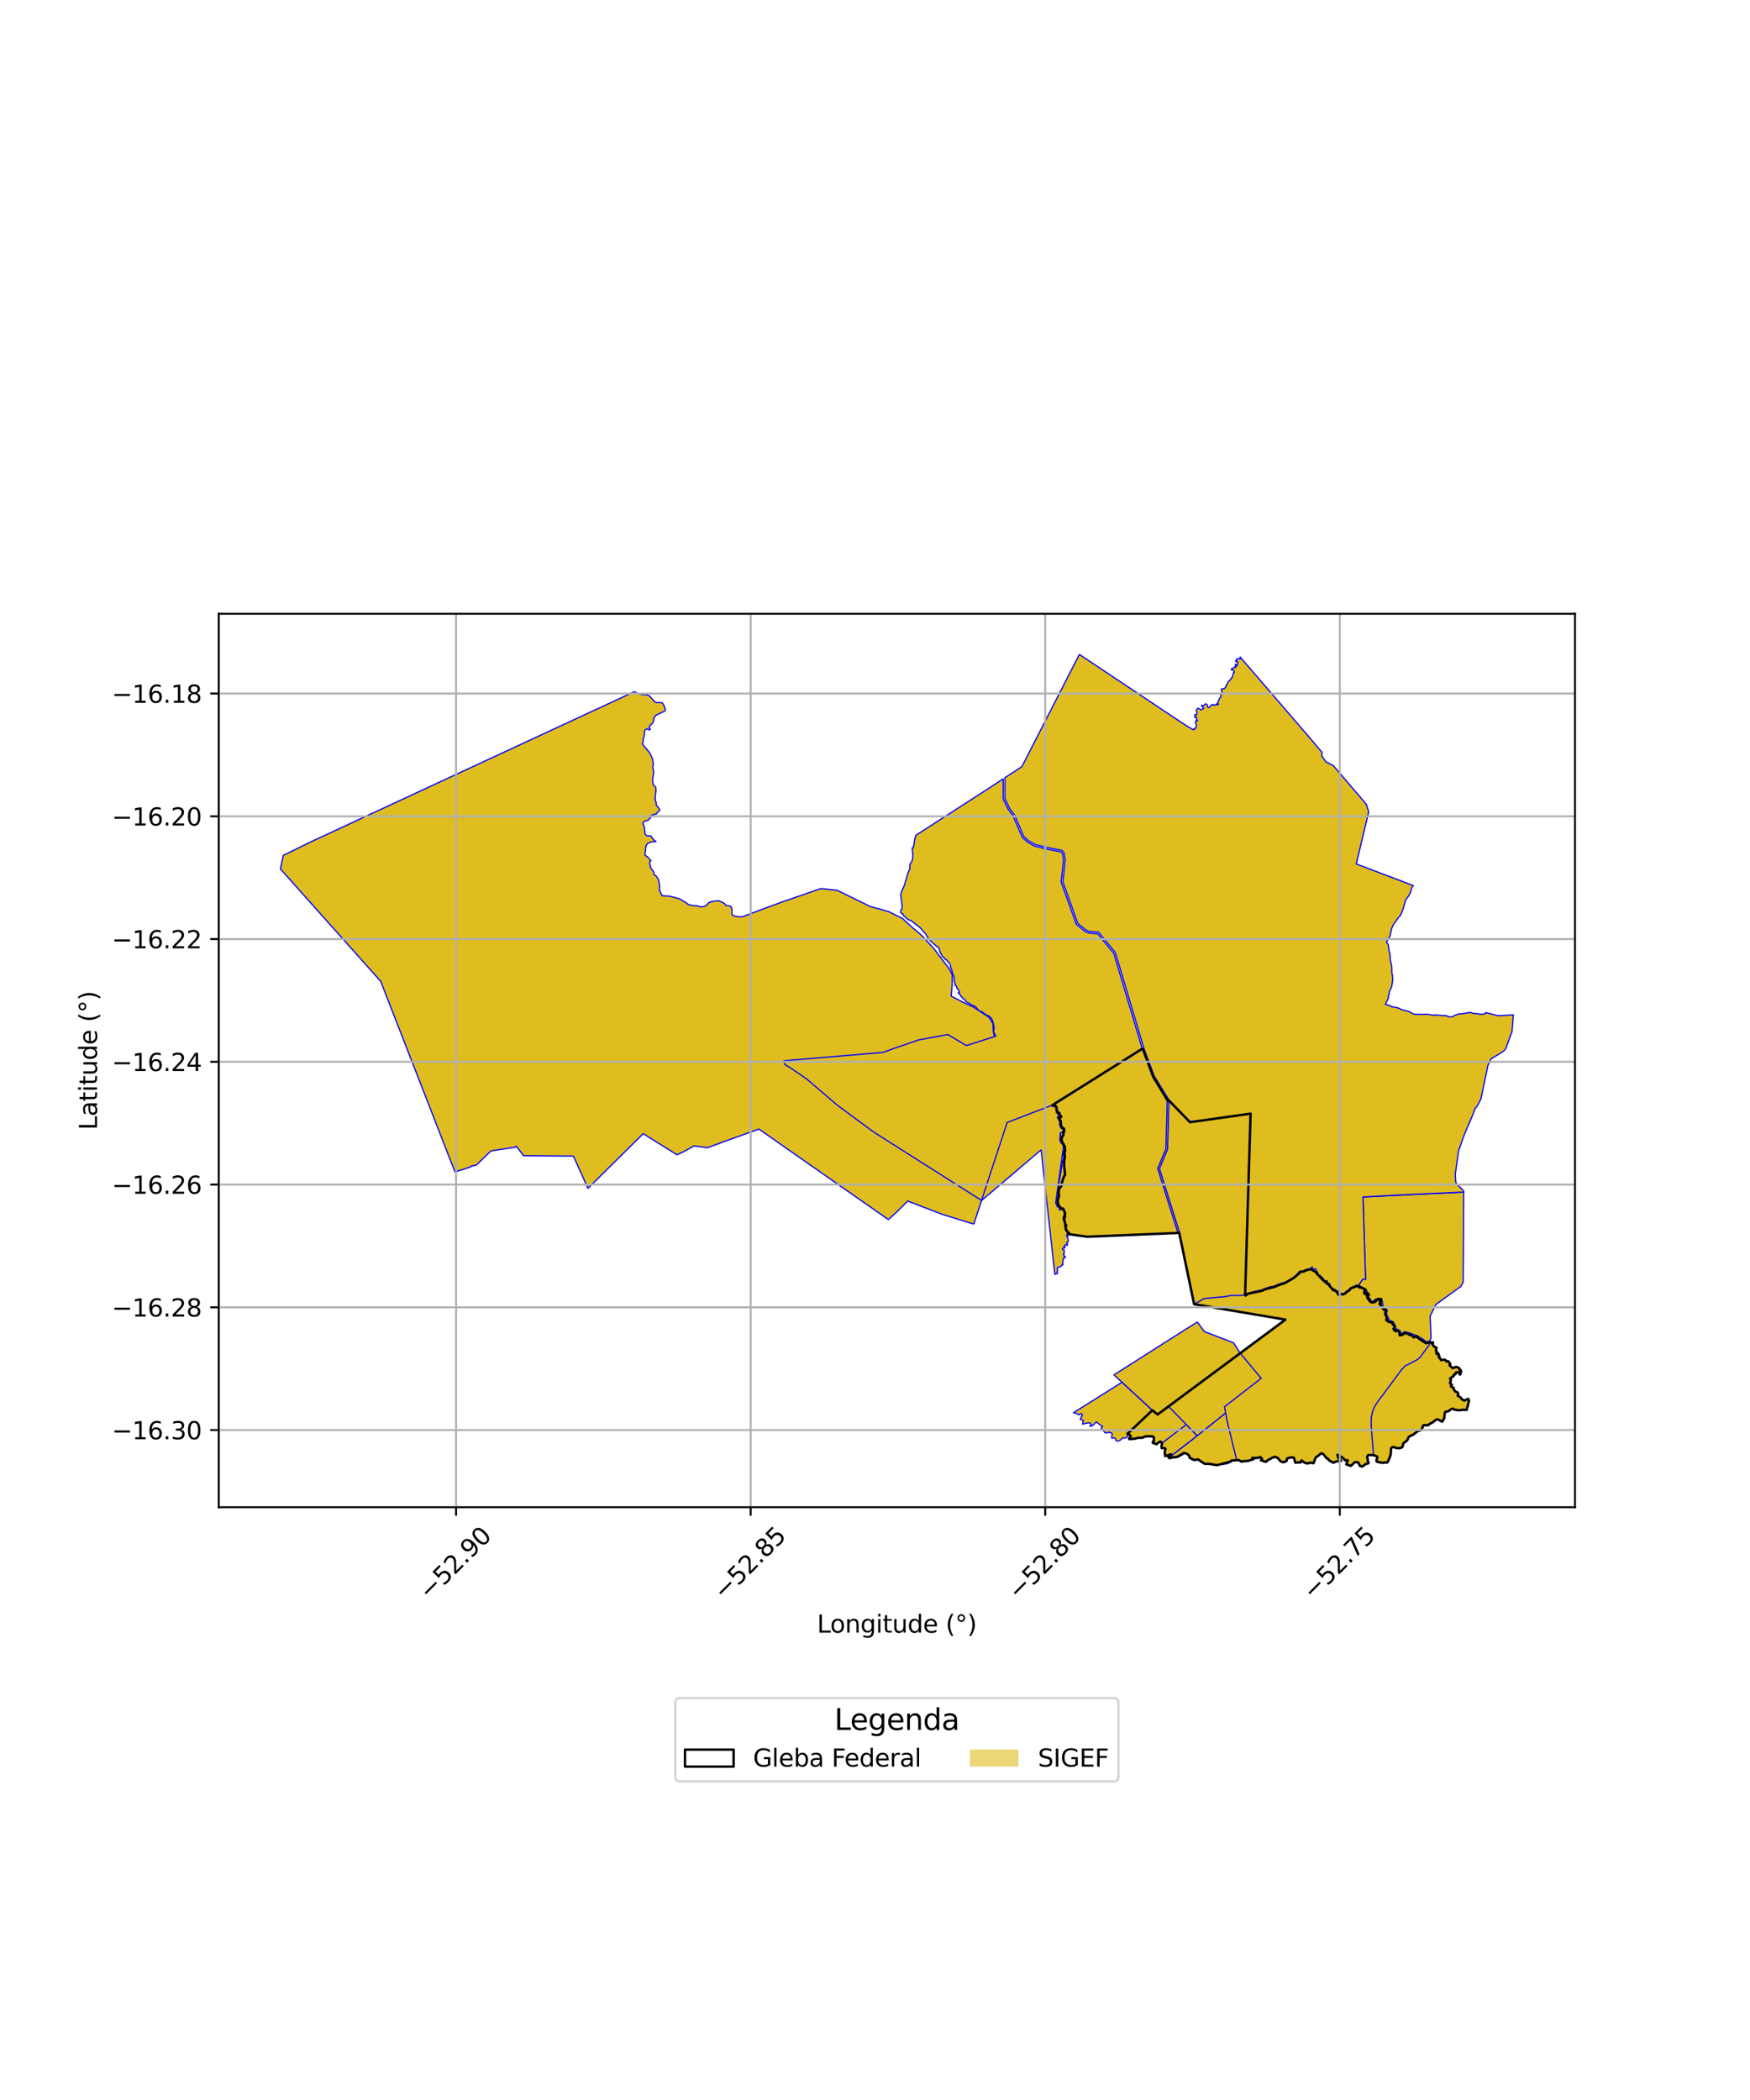 <?xml version="1.0" encoding="utf-8" standalone="no"?>
<!DOCTYPE svg PUBLIC "-//W3C//DTD SVG 1.1//EN"
  "http://www.w3.org/Graphics/SVG/1.1/DTD/svg11.dtd">
<svg xmlns:xlink="http://www.w3.org/1999/xlink" width="720pt" height="864pt" viewBox="0 0 720 864" xmlns="http://www.w3.org/2000/svg" version="1.1">
 <defs>
  <style type="text/css">*{stroke-linejoin: round; stroke-linecap: butt}</style>
 </defs>
 <g id="figure_1">
  <g id="patch_1">
   <path d="M 0 864 
L 720 864 
L 720 0 
L 0 0 
z
" style="fill: #ffffff"/>
  </g>
  <g id="axes_1">
   <g id="patch_2">
    <path d="M 90 620.11 
L 648 620.11 
L 648 252.53 
L 90 252.53 
z
" style="fill: #ffffff"/>
   </g>
   <g id="PatchCollection_1">
    <path d="M 261.07 284.544 
L 261.391 284.808 
L 262.533 285.38 
L 264.23 285.809 
L 265.66 285.827 
L 266.93 286.13 
L 267.613 286.766 
L 269.343 288.707 
L 270.026 289.038 
L 272.321 289.057 
L 272.881 289.682 
L 273.751 291.699 
L 273.575 292.528 
L 272.016 293.251 
L 271.205 293.632 
L 269.924 294.241 
L 269.379 294.927 
L 269.061 295.396 
L 268.926 296.045 
L 268.998 296.561 
L 268.833 296.747 
L 268.784 296.886 
L 268.62 297.254 
L 268.27 297.758 
L 267.755 298.208 
L 267.379 298.71 
L 267.037 299.186 
L 267.156 299.513 
L 267.573 299.973 
L 267.4 300.177 
L 267.132 300.297 
L 266.723 300.241 
L 266.647 300.214 
L 266.375 299.961 
L 265.971 299.842 
L 265.838 300.003 
L 265.364 300.43 
L 265.174 300.742 
L 265.14 300.837 
L 265.121 301.493 
L 265.13 301.994 
L 265.096 302.512 
L 264.967 303.057 
L 264.824 303.397 
L 264.795 303.569 
L 264.663 304.1 
L 264.646 304.691 
L 264.468 305.463 
L 264.406 305.972 
L 264.493 306.328 
L 264.833 306.781 
L 265.327 307.398 
L 265.758 307.869 
L 266.376 308.635 
L 267.121 309.475 
L 267.715 310.549 
L 267.824 310.794 
L 268.255 311.635 
L 268.519 312.515 
L 268.541 312.893 
L 268.629 313.378 
L 268.618 313.509 
L 268.851 314.3 
L 268.718 314.86 
L 268.601 315.17 
L 268.599 315.632 
L 268.644 316.176 
L 268.821 316.611 
L 268.897 317.206 
L 268.976 317.747 
L 268.848 318.71 
L 268.791 318.853 
L 268.654 319.56 
L 268.651 319.711 
L 268.606 320.327 
L 268.586 320.579 
L 268.566 320.634 
L 268.517 321.292 
L 268.604 321.878 
L 268.704 322.342 
L 268.799 322.922 
L 269.593 323.72 
L 269.65 323.815 
L 269.841 324.087 
L 269.852 324.563 
L 269.834 325.041 
L 269.902 325.358 
L 269.851 325.725 
L 269.729 326.292 
L 269.579 328.088 
L 269.573 329.164 
L 269.745 329.782 
L 270.036 330.251 
L 269.971 330.799 
L 270.055 331.248 
L 270.374 331.692 
L 270.813 332.173 
L 271.086 332.45 
L 271.189 332.78 
L 271.412 333.242 
L 271.335 333.537 
L 270.377 334.299 
L 270.222 334.746 
L 270.198 334.796 
L 269.933 334.913 
L 269.819 334.913 
L 269.707 334.933 
L 268.485 335.284 
L 267.954 335.516 
L 267.791 335.793 
L 267.734 336.381 
L 267.177 336.923 
L 266.948 337.233 
L 266.646 337.433 
L 266.439 337.553 
L 266.019 337.594 
L 265.703 337.649 
L 265.353 337.775 
L 264.756 338.314 
L 264.434 338.813 
L 264.683 339.336 
L 264.825 339.616 
L 265.012 339.809 
L 265.107 340.412 
L 265.232 341.334 
L 265.429 343.17 
L 265.971 343.73 
L 266.386 343.953 
L 267.044 343.916 
L 267.576 343.884 
L 267.841 344.002 
L 268.375 344.832 
L 269.136 345.699 
L 269.914 346.257 
L 267.7 346.411 
L 266.307 347.114 
L 265.773 348.116 
L 265.375 351.505 
L 265.413 351.903 
L 266.53 352.644 
L 267.81 354.138 
L 267.306 354.665 
L 267.328 355.324 
L 267.758 357.115 
L 268.558 358.252 
L 268.972 358.729 
L 269.088 359.77 
L 270.014 360.469 
L 270.911 361.834 
L 271.399 364.516 
L 271.336 366.341 
L 272.424 368.521 
L 275.696 368.745 
L 279.502 369.787 
L 282.107 371.275 
L 282.912 371.933 
L 283.54 372.225 
L 283.73 372.315 
L 284.604 372.513 
L 284.683 372.542 
L 285.921 372.599 
L 286.564 372.631 
L 288.536 373.161 
L 289.439 372.98 
L 290.443 372.622 
L 291.294 371.765 
L 291.667 371.331 
L 292.291 371.244 
L 292.772 370.866 
L 293.581 370.815 
L 294.687 370.686 
L 295.369 370.598 
L 295.964 370.694 
L 297.426 371.396 
L 297.912 371.641 
L 298.354 372.057 
L 298.39 372.152 
L 298.494 372.383 
L 298.635 372.485 
L 299.51 372.654 
L 300.347 372.774 
L 300.755 373.045 
L 300.841 373.19 
L 301.095 373.97 
L 301.174 374.459 
L 301.179 374.632 
L 301.125 375.149 
L 301.099 375.507 
L 301.104 375.975 
L 301.138 376.114 
L 301.396 376.502 
L 301.995 376.814 
L 303.053 377.077 
L 303.927 377.119 
L 304.284 377.255 
L 305.247 377.2 
L 306.044 376.962 
L 312.119 374.663 
L 321.484 371.207 
L 333.753 366.954 
L 336.593 365.959 
L 337.718 365.569 
L 344.473 366.302 
L 357.952 372.92 
L 365.588 375.067 
L 371.254 377.82 
L 374.717 381.055 
L 379.177 384.823 
L 384.083 390.121 
L 390.416 398.419 
L 391.787 401.096 
L 391.758 404.984 
L 391.354 409.852 
L 396.508 412.506 
L 400.45 414.31 
L 407.103 418.699 
L 408.521 421.217 
L 408.624 424.037 
L 409.448 428.227 
L 409.399 430.418 
L 410.079 433.695 
L 412.071 436.064 
L 413.226 436.955 
L 416.253 437.092 
L 417.951 439.312 
L 419.703 440.013 
L 421.432 444.096 
L 427.379 448.392 
L 430.303 451.414 
L 431.886 453.399 
L 432.915 454.738 
L 433.172 454.797 
L 433.352 454.691 
L 433.149 455.278 
L 433.474 455.325 
L 434.028 455.069 
L 434.148 455.391 
L 434.403 455.48 
L 434.527 455.942 
L 434.302 456.565 
L 434.57 456.738 
L 434.552 457.463 
L 434.955 457.916 
L 435.065 457.89 
L 435.356 458.034 
L 435.47 457.85 
L 435.728 458.176 
L 435.763 458.293 
L 435.434 458.09 
L 435.128 458.574 
L 435.77 458.642 
L 436.369 459.264 
L 435.8 459.208 
L 435.882 459.536 
L 435.45 459.387 
L 435.443 459.751 
L 435.194 459.544 
L 435.013 459.69 
L 435.208 460.113 
L 435.442 460.122 
L 435.543 460.579 
L 435.883 460.535 
L 435.659 461.02 
L 436.206 461.39 
L 436.097 461.604 
L 436.157 461.803 
L 435.942 461.939 
L 435.922 462.203 
L 436.179 462.286 
L 436.08 462.583 
L 435.848 462.805 
L 436.095 463.081 
L 436.404 462.91 
L 436.49 463.348 
L 436.14 463.592 
L 436.485 463.706 
L 436.571 464.233 
L 436.88 464.308 
L 437.066 464.127 
L 437.374 464.435 
L 437.135 464.658 
L 437.604 464.781 
L 437.542 465.033 
L 437.542 465.32 
L 436.928 465.693 
L 436.815 465.943 
L 436.558 466.082 
L 436.302 466.042 
L 436.135 466.522 
L 436.295 466.737 
L 436.139 467.064 
L 436.132 467.356 
L 436.314 467.805 
L 436.137 467.969 
L 436.232 468.599 
L 435.958 468.936 
L 436.097 469.059 
L 436.194 469.345 
L 436.363 469.516 
L 436.495 469.86 
L 436.418 470.125 
L 436.654 470.382 
L 436.935 470.412 
L 436.973 470.719 
L 437.259 470.711 
L 437.311 471.275 
L 437.542 471.34 
L 437.491 472.09 
L 434.378 494.832 
L 435.005 496.492 
L 435.879 496.678 
L 436.343 497.15 
L 436.143 497.366 
L 435.821 497.227 
L 435.838 497.622 
L 436.213 497.858 
L 436.258 497.655 
L 436.467 497.551 
L 436.918 497.571 
L 437.367 497.465 
L 437.659 498.388 
L 437.985 499.143 
L 437.995 499.516 
L 437.727 499.871 
L 438.024 500.427 
L 437.606 500.42 
L 437.49 500.905 
L 437.59 501.57 
L 437.4 501.851 
L 437.684 502.097 
L 437.798 502.477 
L 438.027 502.895 
L 438.014 503.367 
L 438.142 503.457 
L 438.064 503.991 
L 438.423 504.167 
L 438.424 504.354 
L 438.103 504.353 
L 438.012 504.615 
L 438.32 504.881 
L 438.292 505.431 
L 438.436 505.599 
L 438.356 506.117 
L 438.834 506.526 
L 439.108 507.064 
L 439.688 507.271 
L 439.342 507.442 
L 438.843 508.109 
L 438.808 508.628 
L 439.363 508.582 
L 439.41 508.776 
L 439.179 509.06 
L 439.56 510.395 
L 439.37 510.956 
L 439.051 510.989 
L 438.818 511.373 
L 439.148 511.662 
L 439.103 512.466 
L 438.781 512.168 
L 438.319 512.16 
L 437.833 512.596 
L 438.206 512.991 
L 438.033 513.514 
L 437.519 513.294 
L 437.084 513.862 
L 437.304 514.123 
L 437.894 514.356 
L 437.81 515.762 
L 437.484 515.998 
L 437.85 516.333 
L 437.686 516.513 
L 437.914 517.098 
L 438.265 516.955 
L 438.346 517.078 
L 437.921 517.615 
L 437.42 517.772 
L 437.501 518.044 
L 437.313 518.443 
L 437.396 518.988 
L 437.217 519.602 
L 437.353 520.386 
L 437.022 520.287 
L 436.742 520.84 
L 436.458 520.959 
L 436.121 521.248 
L 435.21 521.352 
L 434.948 521.792 
L 435.181 522.715 
L 434.916 522.917 
L 435.082 524.078 
L 434.741 523.828 
L 434.417 524.171 
L 434.12 524.197 
L 433.98 524.283 
L 428.335 473.093 
L 403.853 493.917 
L 403.725 494.292 
L 400.652 503.611 
L 387.845 499.682 
L 373.435 494.143 
L 369.639 497.973 
L 365.524 501.773 
L 346.9 488.783 
L 312.262 464.543 
L 312.068 464.591 
L 299.629 469.074 
L 291.086 472.192 
L 285.529 471.452 
L 281.718 473.6 
L 278.556 475.121 
L 264.629 466.427 
L 241.901 488.917 
L 235.924 475.66 
L 225.495 475.585 
L 215.411 475.485 
L 212.456 471.584 
L 212.066 471.976 
L 202.004 473.513 
L 195.987 479.344 
L 193.698 479.829 
L 193.752 480.062 
L 187.182 482.17 
L 156.637 403.751 
L 115.364 357.484 
L 116.55 351.924 
L 128.483 346.081 
L 261.07 284.544 
" clip-path="url(#pd1164d5bde)" style="fill: #e0bd1f; stroke: #0000ff; stroke-width: 0.5"/>
    <path d="M 470.145 431.365 
L 474.467 442.947 
L 480.416 452.832 
L 480.752 452.596 
L 489.612 461.702 
L 514.525 458.194 
L 512.281 532.471 
L 512.418 533.06 
L 513.417 532.273 
L 515.656 531.825 
L 519.074 531.022 
L 519.175 531.061 
L 520.793 530.358 
L 524.108 529.548 
L 526.962 528.385 
L 528.377 528.042 
L 532.391 525.726 
L 535.386 523.12 
L 536.225 523.226 
L 536.432 523.174 
L 536.797 522.81 
L 539.218 522.142 
L 541.868 523.609 
L 541.669 523.917 
L 542.802 524.99 
L 542.91 525.275 
L 543.711 525.848 
L 543.829 526.217 
L 544.034 526.423 
L 544.724 526.992 
L 545.215 527.431 
L 545.784 527.139 
L 545.663 527.421 
L 545.855 528.101 
L 546.421 528.221 
L 547.526 529.699 
L 548.126 530.206 
L 548.448 530.84 
L 548.977 530.695 
L 549.198 531.025 
L 549.791 531.362 
L 550.144 531.328 
L 550.167 531.885 
L 550.806 532.785 
L 551.807 532.392 
L 552.408 532.564 
L 553.466 532.188 
L 554.025 531.531 
L 555.104 530.908 
L 555.807 530.01 
L 557.762 529.339 
L 558.123 528.97 
L 558.318 529.235 
L 558.761 529.012 
L 559.362 529.773 
L 559.629 529.535 
L 561.83 530.599 
L 561.525 530.619 
L 561.624 531.068 
L 561.346 531.276 
L 562.033 531.888 
L 561.592 531.859 
L 561.268 531.951 
L 561.482 532.353 
L 562.103 532.144 
L 562.865 532.203 
L 563.225 532.774 
L 562.38 532.997 
L 562.604 533.44 
L 562.483 533.685 
L 562.774 534.014 
L 562.702 534.314 
L 563.523 534.714 
L 563.42 535.209 
L 564.095 535.743 
L 564.863 535.931 
L 565.297 535.459 
L 565.627 535.686 
L 566.153 535.304 
L 565.959 534.965 
L 567.227 534.387 
L 567.206 534.74 
L 567.565 535.122 
L 567.89 534.413 
L 568.288 534.594 
L 568.129 535.023 
L 568.012 535.522 
L 568.089 536.3 
L 567.684 536.19 
L 567.569 536.483 
L 568.275 537.083 
L 568.038 537.39 
L 568.462 537.922 
L 568.991 538.103 
L 569.301 538.879 
L 570.248 538.869 
L 570.036 540.032 
L 569.892 540.568 
L 570.324 541.521 
L 570.7 542.701 
L 570.292 543.036 
L 571.495 543.941 
L 572.792 543.976 
L 572.815 544.573 
L 573.86 545.776 
L 573.733 546.142 
L 573.311 546.739 
L 573.788 547.486 
L 574.243 547.21 
L 574.291 547.728 
L 575.042 547.491 
L 575.645 547.723 
L 575.846 549.1 
L 575.904 549.408 
L 576.731 549.206 
L 577.282 549.084 
L 577.285 548.732 
L 578.167 548.259 
L 578.232 548.55 
L 579.612 548.891 
L 580.007 549.297 
L 580.453 549.123 
L 581.121 549.65 
L 581.655 550.242 
L 582.826 549.757 
L 582.892 550.056 
L 583.475 550.351 
L 583.773 550.762 
L 585.164 551.654 
L 585.671 552.079 
L 586.113 552.354 
L 586.733 552.657 
L 587.741 552.37 
L 589.507 552.241 
L 589.587 552.638 
L 589.398 553.082 
L 589.942 553.972 
L 591.029 554.479 
L 590.732 555.626 
L 591.141 555.946 
L 591.075 556.387 
L 590.923 556.841 
L 591.265 556.95 
L 591.606 556.773 
L 591.892 557.099 
L 591.645 557.433 
L 592.067 557.682 
L 592.17 557.932 
L 591.954 558.525 
L 592.287 558.575 
L 592.871 559.566 
L 594.25 559.364 
L 594.792 559.606 
L 595.062 560.133 
L 595.895 560.09 
L 596.674 561.133 
L 596.355 561.667 
L 597.696 562.92 
L 599.057 562.375 
L 599.881 562.607 
L 600.471 563.041 
L 600.457 563.463 
L 600.992 563.735 
L 601.16 564.264 
L 600.874 564.35 
L 601.017 564.856 
L 600.782 565.475 
L 600.615 565.532 
L 600.541 565.206 
L 599.916 564.509 
L 598.993 564.753 
L 598.841 565.324 
L 598.241 565.525 
L 598.114 566.062 
L 596.616 567.144 
L 596.961 567.799 
L 596.557 569.062 
L 597.204 569.56 
L 597.323 569.843 
L 596.898 570.336 
L 597.366 570.668 
L 598.104 571.046 
L 598.206 571.792 
L 598.826 572.597 
L 599.514 572.728 
L 599.963 573.317 
L 599.856 573.89 
L 599.739 574.216 
L 600.027 574.382 
L 600.936 574.914 
L 601.359 575.612 
L 602.414 576.269 
L 604.028 575.514 
L 604.389 576.315 
L 603.427 580.083 
L 602.182 580.016 
L 600.225 580.233 
L 598.357 579.978 
L 597.939 579.552 
L 597.156 579.703 
L 595.905 580.615 
L 594.638 580.901 
L 594.401 581.555 
L 594.2 583.523 
L 593.369 584.928 
L 591.663 584.012 
L 590.949 584.011 
L 589.163 585.409 
L 588.308 585.729 
L 587.641 586.345 
L 585.628 586.393 
L 584.844 588.305 
L 584.188 588.491 
L 583.18 588.878 
L 581.582 590.171 
L 579.609 591.146 
L 578.972 592.606 
L 577.431 593.763 
L 576.928 595.445 
L 575.882 595.819 
L 574.661 595.783 
L 573.534 595.412 
L 572.79 595.417 
L 572.357 595.88 
L 572.219 597.211 
L 572.256 597.807 
L 572.148 598.64 
L 571.771 599.72 
L 571.347 600.631 
L 571.07 601.327 
L 570.586 601.745 
L 569.708 601.731 
L 568.944 601.858 
L 568.474 601.78 
L 567.631 601.612 
L 567.06 601.529 
L 566.399 601.305 
L 566.381 600.98 
L 566.316 600.55 
L 566.69 599.894 
L 566.593 599.265 
L 565.714 598.868 
L 565.107 598.723 
L 563.422 598.621 
L 562.808 598.746 
L 562.49 599.463 
L 562.759 600.592 
L 562.7 601.099 
L 562.988 601.549 
L 563.028 601.978 
L 562.814 602.117 
L 561.814 602.386 
L 561.363 602.749 
L 560.747 603.16 
L 560.344 603.402 
L 560.072 603.295 
L 559.462 603.019 
L 559.223 602.457 
L 558.916 601.915 
L 558.609 601.63 
L 557.898 601.529 
L 557.306 601.653 
L 556.853 602.136 
L 556.233 602.726 
L 555.781 602.984 
L 555.67 603.105 
L 553.902 602.496 
L 554.522 600.789 
L 553.33 600.847 
L 553.258 600.529 
L 552.036 599.499 
L 550.786 598.682 
L 550.245 598.579 
L 550.528 599.422 
L 550.532 599.857 
L 551.496 600.543 
L 551.819 601.018 
L 549.741 601.281 
L 548.578 601.82 
L 547.151 600.933 
L 546.811 600.847 
L 546.414 600.168 
L 545.964 600.117 
L 544.408 598.252 
L 543.943 597.956 
L 543.247 598.156 
L 542.619 598.771 
L 541.924 599.187 
L 541.563 599.425 
L 541.116 600.074 
L 540.785 600.99 
L 540.668 601.63 
L 540.487 601.898 
L 540.191 602.023 
L 539.951 601.892 
L 539.332 601.78 
L 538.802 601.846 
L 537.89 602.139 
L 536.712 601.772 
L 535.488 600.839 
L 535.132 601.692 
L 534.78 601.619 
L 533.629 601.712 
L 532.93 601.809 
L 532.721 601.031 
L 532.381 599.793 
L 531.628 599.611 
L 530.92 599.675 
L 530.114 599.86 
L 529.436 600.134 
L 529.45 600.938 
L 529.455 600.971 
L 528.288 601.588 
L 527.354 601.466 
L 526.661 601.032 
L 525.732 599.854 
L 524.787 599.468 
L 524.298 599.414 
L 523.448 599.772 
L 523.298 599.823 
L 522.591 600.271 
L 521.831 600.6 
L 521.109 601.156 
L 521.037 601.294 
L 520.816 601.44 
L 518.745 600.808 
L 519.218 600.207 
L 518.444 599.413 
L 517.807 599.777 
L 516.565 599.855 
L 515.217 599.819 
L 515.687 600.36 
L 513.415 601.067 
L 511.461 601.155 
L 510.877 601.384 
L 509.632 600.707 
L 506.612 600.902 
L 506.437 601.291 
L 502.871 602.272 
L 501.038 602.746 
L 500.403 602.751 
L 498.98 602.496 
L 498.49 602.368 
L 497.661 602.306 
L 496.376 602.254 
L 496.008 602.297 
L 495.639 602.231 
L 495.308 602.044 
L 494.124 601.283 
L 492.909 600.408 
L 491.386 600.734 
L 489.437 599.743 
L 489.266 598.955 
L 488.862 598.52 
L 488.24 598.104 
L 487.515 597.834 
L 486.942 597.846 
L 486.787 597.906 
L 486.311 598.271 
L 485.556 598.72 
L 484.786 599.169 
L 484.684 599.312 
L 484.143 599.479 
L 482.065 599.636 
L 481.43 599.937 
L 480.911 599.811 
L 480.669 599.361 
L 481.8 598.344 
L 479.378 599.049 
L 479.183 597.393 
L 479.542 596.135 
L 479.105 595.771 
L 478.501 595.844 
L 477.968 595.811 
L 477.869 594.791 
L 478.109 593.985 
L 478.06 593.633 
L 477.39 593.106 
L 476.582 593.528 
L 475.892 594.171 
L 474.299 593.652 
L 474.298 593.225 
L 474.736 593.072 
L 474.658 592.543 
L 474.808 591.564 
L 474.25 590.958 
L 473.172 590.884 
L 472.212 590.908 
L 471.542 590.941 
L 471.018 591.038 
L 470.471 591.314 
L 470.032 591.543 
L 469.531 591.517 
L 468.887 591.51 
L 468.012 591.595 
L 467.082 591.9 
L 465.528 592.091 
L 464.654 592.111 
L 464.545 592.028 
L 464.605 591.759 
L 464.733 591.49 
L 464.931 591.386 
L 465.06 591.263 
L 465.235 590.961 
L 464.88 590.412 
L 464.327 590.11 
L 463.85 589.927 
L 474.121 580.218 
L 476.275 581.971 
L 528.867 542.935 
L 491.282 536.569 
L 485.156 507.229 
L 484.719 507.273 
L 447.298 508.831 
L 439.424 507.716 
L 439.855 507.293 
L 439.205 506.883 
L 439.022 506.492 
L 438.848 506.253 
L 438.57 506.091 
L 438.503 505.924 
L 438.633 505.729 
L 438.48 505.445 
L 438.455 504.883 
L 438.257 504.51 
L 438.604 504.513 
L 438.667 504.191 
L 438.632 504.002 
L 438.614 503.979 
L 438.298 503.863 
L 438.27 503.786 
L 438.206 503.477 
L 438.2 503.414 
L 438.177 503.206 
L 438.204 502.871 
L 438.196 502.781 
L 437.974 502.492 
L 437.915 502.181 
L 437.71 501.886 
L 437.688 501.876 
L 437.715 501.74 
L 437.88 501.691 
L 437.991 501.472 
L 437.936 501.427 
L 437.672 501.094 
L 437.686 501.028 
L 437.778 500.822 
L 437.999 500.652 
L 438.06 500.654 
L 438.239 500.562 
L 438.053 500.082 
L 438.076 499.793 
L 438.182 499.613 
L 438.197 499.544 
L 438.234 499.288 
L 438.181 498.996 
L 438.16 498.939 
L 437.954 498.561 
L 437.918 498.442 
L 437.879 497.958 
L 437.845 497.886 
L 437.577 497.506 
L 437.575 497.465 
L 437.457 497.324 
L 437.313 497.206 
L 436.709 497.256 
L 436.547 497.155 
L 436.516 497.088 
L 436.025 496.539 
L 435.512 495.863 
L 435.283 495.104 
L 435.176 494.149 
L 435.322 493.187 
L 435.6 492.528 
L 435.723 491.753 
L 435.521 490.775 
L 435.598 490.38 
L 435.664 489.126 
L 436.017 488.851 
L 436.659 487.875 
L 436.815 486.932 
L 437.504 484.619 
L 438.212 483.212 
L 437.828 479.732 
L 437.827 477.623 
L 438.133 475.876 
L 437.944 473.881 
L 438.217 473.551 
L 438.091 471.715 
L 437.812 471.322 
L 437.529 470.618 
L 437.096 470.09 
L 436.766 469.239 
L 436.871 467.928 
L 437.146 467.482 
L 437.582 466.875 
L 437.567 466.493 
L 437.392 465.95 
L 437.842 465.603 
L 437.899 465.524 
L 437.743 464.4 
L 437.188 463.966 
L 436.879 463.895 
L 436.81 463.804 
L 436.72 463.517 
L 436.72 463.145 
L 436.392 462.638 
L 436.45 462.374 
L 436.442 462.019 
L 436.388 461.799 
L 436.397 461.686 
L 436.512 461.442 
L 436.414 461.181 
L 435.957 460.947 
L 436.027 460.676 
L 436.024 460.404 
L 435.867 460.249 
L 435.625 460.149 
L 435.558 459.955 
L 435.62 459.744 
L 435.846 459.75 
L 435.951 459.794 
L 436.276 459.692 
L 436.476 459.617 
L 436.641 459.533 
L 436.606 459.311 
L 436.329 459.031 
L 435.958 458.579 
L 435.919 458.14 
L 435.807 457.858 
L 435.498 457.717 
L 435.116 457.69 
L 434.876 457.533 
L 434.849 457.082 
L 434.704 456.467 
L 434.813 456.04 
L 434.82 455.898 
L 434.706 455.487 
L 434.463 455.186 
L 434.259 454.996 
L 433.729 454.865 
L 433.442 454.943 
L 433.482 454.544 
L 433.121 454.632 
L 432.915 454.738 
L 470.005 431.367 
L 470.145 431.365 
" clip-path="url(#pd1164d5bde)" style="fill: #e0bd1f; stroke: #0000ff; stroke-width: 0.5"/>
    <path d="M 504.257 581.321 
L 504.779 584.234 
L 508.804 600.705 
L 506.643 600.812 
L 506.298 601.498 
L 505.31 602.095 
L 503.882 602.395 
L 501.962 602.564 
L 500.847 602.828 
L 497.813 602.351 
L 496.657 602.392 
L 496.015 602.488 
L 495.33 602.298 
L 492.869 600.461 
L 491.395 600.787 
L 490.559 600.528 
L 490.26 600.367 
L 489.441 599.777 
L 489.225 599.364 
L 489.02 598.67 
L 488.287 598.13 
L 487.385 597.823 
L 486.565 598.512 
L 484.75 599.46 
L 482.858 599.638 
L 481.439 599.954 
L 480.902 599.893 
L 480.859 599.749 
L 492.554 590.709 
L 504.257 581.321 
" clip-path="url(#pd1164d5bde)" style="fill: #e0bd1f; stroke: #0000ff; stroke-width: 0.5"/>
    <path d="M 589.507 552.241 
L 589.587 552.638 
L 589.398 553.082 
L 589.942 553.972 
L 591.029 554.479 
L 590.732 555.626 
L 591.141 555.946 
L 591.075 556.387 
L 590.923 556.841 
L 591.265 556.95 
L 591.606 556.773 
L 591.892 557.099 
L 591.645 557.433 
L 592.067 557.682 
L 592.17 557.932 
L 591.954 558.525 
L 592.287 558.575 
L 592.871 559.566 
L 594.25 559.364 
L 594.792 559.606 
L 595.062 560.133 
L 595.895 560.09 
L 596.674 561.133 
L 596.355 561.667 
L 597.696 562.92 
L 599.057 562.375 
L 599.881 562.607 
L 600.471 563.041 
L 600.457 563.463 
L 600.992 563.735 
L 601.16 564.264 
L 600.874 564.35 
L 601.017 564.856 
L 600.782 565.475 
L 600.615 565.532 
L 600.541 565.206 
L 599.916 564.509 
L 598.993 564.753 
L 598.841 565.324 
L 598.241 565.525 
L 598.114 566.062 
L 596.616 567.144 
L 596.961 567.799 
L 596.557 569.062 
L 597.204 569.56 
L 597.323 569.843 
L 596.898 570.336 
L 597.366 570.668 
L 598.104 571.046 
L 598.206 571.792 
L 598.826 572.597 
L 599.514 572.728 
L 599.963 573.317 
L 599.856 573.89 
L 599.739 574.216 
L 600.027 574.382 
L 600.936 574.914 
L 601.359 575.612 
L 602.414 576.269 
L 604.028 575.514 
L 604.389 576.315 
L 603.427 580.083 
L 602.182 580.016 
L 600.225 580.233 
L 598.357 579.978 
L 597.939 579.552 
L 597.156 579.703 
L 595.905 580.615 
L 594.638 580.901 
L 594.401 581.555 
L 594.2 583.523 
L 593.369 584.928 
L 591.663 584.012 
L 590.949 584.011 
L 589.163 585.409 
L 588.308 585.729 
L 587.641 586.345 
L 585.628 586.393 
L 584.844 588.305 
L 584.188 588.491 
L 583.18 588.878 
L 581.582 590.171 
L 579.609 591.146 
L 578.972 592.606 
L 577.431 593.763 
L 576.928 595.445 
L 575.882 595.819 
L 574.661 595.783 
L 573.534 595.412 
L 572.79 595.417 
L 572.357 595.88 
L 572.219 597.211 
L 572.256 597.807 
L 572.148 598.64 
L 571.771 599.72 
L 571.347 600.631 
L 571.07 601.327 
L 570.586 601.745 
L 569.708 601.731 
L 568.944 601.858 
L 568.474 601.78 
L 567.631 601.612 
L 567.06 601.529 
L 566.399 601.305 
L 566.381 600.98 
L 566.316 600.55 
L 566.69 599.894 
L 566.593 599.265 
L 565.714 598.868 
L 565.107 598.723 
L 565.052 597.975 
L 564.148 586.64 
L 564.163 583.324 
L 564.751 580.626 
L 565.08 579.756 
L 565.412 579.031 
L 565.834 578.232 
L 566.796 576.752 
L 568.836 574.042 
L 576.592 563.593 
L 577.986 562.079 
L 583.019 559.455 
L 584.184 558.529 
L 588.4 552.805 
L 588.83 552.29 
L 589.507 552.241 
" clip-path="url(#pd1164d5bde)" style="fill: #e0bd1f; stroke: #0000ff; stroke-width: 0.5"/>
    <path d="M 488.071 586.101 
L 492.554 590.709 
L 480.859 599.749 
L 480.502 599.359 
L 481.135 598.967 
L 480.735 598.616 
L 479.629 599.14 
L 479.291 599.153 
L 479.391 598.081 
L 479.173 597.82 
L 479.446 596.111 
L 479.162 595.803 
L 478.414 595.88 
L 477.923 595.803 
L 477.994 593.794 
L 488.071 586.101 
" clip-path="url(#pd1164d5bde)" style="fill: #e0bd1f; stroke: #0000ff; stroke-width: 0.5"/>
    <path d="M 461.622 568.708 
L 474.121 580.218 
L 463.85 589.927 
L 463.92 590.256 
L 463.87 590.933 
L 463.835 591.189 
L 463.821 591.221 
L 463.603 591.334 
L 462.996 591.626 
L 462.615 591.719 
L 462.578 591.719 
L 462.193 591.644 
L 461.789 591.648 
L 461.49 591.968 
L 461.129 592.33 
L 460.719 592.63 
L 460.63 592.676 
L 460.126 592.899 
L 459.546 592.917 
L 459.19 592.672 
L 458.896 591.893 
L 458.522 591.601 
L 458.035 591.615 
L 457.708 591.762 
L 457.52 591.702 
L 457.438 591.651 
L 457.409 591.598 
L 457.366 591.344 
L 457.432 590.873 
L 457.567 590.187 
L 457.471 589.613 
L 456.4 589.27 
L 454.785 589.553 
L 453.757 588.468 
L 453.073 587.7 
L 453.605 586.84 
L 452.587 586.254 
L 451.036 584.971 
L 450.336 585.781 
L 449.552 586.525 
L 448.371 586.818 
L 448.36 586.802 
L 449.019 586.137 
L 448.369 585.342 
L 446.738 585.601 
L 445.44 585.943 
L 445.638 584.297 
L 444.412 583.926 
L 444.733 583.235 
L 445.353 582.1 
L 444.667 581.549 
L 443.915 582.115 
L 442.495 581.39 
L 441.746 581.353 
L 441.651 581.242 
L 461.622 568.708 
" clip-path="url(#pd1164d5bde)" style="fill: #e0bd1f; stroke: #0000ff; stroke-width: 0.5"/>
    <path d="M 510.259 556.72 
L 518.869 567.084 
L 503.812 578.779 
L 504.257 581.321 
L 492.554 590.709 
L 488.071 586.101 
L 480.761 578.615 
L 510.259 556.72 
" clip-path="url(#pd1164d5bde)" style="fill: #e0bd1f; stroke: #0000ff; stroke-width: 0.5"/>
    <path d="M 492.597 543.899 
L 495.502 547.853 
L 507.536 552.485 
L 510.259 556.72 
L 480.761 578.615 
L 476.275 581.971 
L 474.121 580.218 
L 461.622 568.708 
L 458.316 565.664 
L 481.441 550.967 
L 492.597 543.899 
" clip-path="url(#pd1164d5bde)" style="fill: #e0bd1f; stroke: #0000ff; stroke-width: 0.5"/>
    <path d="M 602.184 490.456 
L 602.124 511.11 
L 602.013 527.426 
L 601.049 529.267 
L 590.744 536.719 
L 588.394 541.524 
L 588.782 550.418 
L 588.227 551.846 
L 588.127 551.979 
L 587.586 551.859 
L 586.678 552.046 
L 585.529 551.016 
L 583.056 549.592 
L 580.195 548.513 
L 579.52 548.295 
L 577.953 547.902 
L 576.503 548.793 
L 575.959 547.395 
L 573.888 546.459 
L 574.302 545.909 
L 573.229 543.857 
L 571.601 543.163 
L 570.461 540.579 
L 570.792 539.067 
L 569.124 537.852 
L 568.793 535.835 
L 568.483 534.33 
L 567.341 534.205 
L 566.04 534.514 
L 565.183 535.199 
L 564.405 535.615 
L 563.724 534.525 
L 563.044 533.404 
L 562.709 531.809 
L 562.082 530.592 
L 560.977 529.921 
L 559.51 529.087 
L 558.862 528.907 
L 560.699 526.276 
L 561.848 526.346 
L 560.768 492.465 
L 602.184 490.456 
" clip-path="url(#pd1164d5bde)" style="fill: #e0bd1f; stroke: #0000ff; stroke-width: 0.5"/>
    <path d="M 444.083 269.238 
L 463.448 282.154 
L 487.694 298.326 
L 490.84 300.179 
L 491.022 300.279 
L 491.111 299.955 
L 491.249 299.82 
L 491.498 300.055 
L 491.546 299.696 
L 491.678 299.64 
L 491.915 299.537 
L 492.169 299.038 
L 492.192 298.509 
L 492.133 298.1 
L 492.002 297.5 
L 491.966 297.301 
L 491.841 296.992 
L 492.082 296.552 
L 492.259 296.588 
L 492.515 296.589 
L 492.744 296.393 
L 492.307 296.071 
L 492.281 295.709 
L 492.304 295.499 
L 492.192 295.114 
L 492.119 294.934 
L 491.813 295.023 
L 491.589 295.188 
L 491.585 294.535 
L 491.651 294.003 
L 491.863 293.937 
L 492.229 294.025 
L 492.413 293.651 
L 492.462 292.858 
L 492.158 292.391 
L 492.378 292.06 
L 492.578 291.639 
L 492.7 291.419 
L 493.393 291.57 
L 493.712 291.829 
L 493.999 292.054 
L 494.277 291.917 
L 494.605 291.861 
L 495.318 291.44 
L 494.557 290.651 
L 494.337 290.405 
L 494.394 290.235 
L 494.427 290.115 
L 494.633 290.419 
L 495.151 290.356 
L 495.846 289.619 
L 496.173 289.624 
L 496.592 289.856 
L 496.849 290.391 
L 496.829 290.892 
L 497.196 291.083 
L 497.551 291.012 
L 497.874 290.679 
L 498.328 290.073 
L 499.088 289.808 
L 499.395 290.186 
L 499.926 290.119 
L 500.429 289.662 
L 500.578 289.573 
L 500.57 289.923 
L 501.048 289.977 
L 501.306 289.765 
L 500.971 289.24 
L 501.355 288.202 
L 501.588 287.746 
L 501.963 287.01 
L 502.407 286.455 
L 502.202 285.659 
L 502.519 285.544 
L 502.787 284.584 
L 502.438 283.589 
L 502.841 283.382 
L 503.515 283.42 
L 504.209 282.866 
L 504.477 281.94 
L 504.694 281.832 
L 504.817 281.759 
L 505.093 280.846 
L 505.337 280.515 
L 505.591 280.195 
L 506.229 279.659 
L 506.446 279.166 
L 506.963 278.687 
L 507.235 277.754 
L 507.349 276.962 
L 507.555 276.857 
L 507.841 276.61 
L 507.6 275.879 
L 507.416 275.673 
L 507.019 275.702 
L 506.846 275.743 
L 506.536 275.296 
L 506.703 275.227 
L 507.282 274.968 
L 507.833 274.463 
L 508.04 274.528 
L 508.414 274.625 
L 508.565 274.375 
L 508.369 274.202 
L 508.185 273.315 
L 508.567 273.432 
L 508.622 273.711 
L 508.636 273.768 
L 509.035 273.812 
L 509.022 273.308 
L 509.297 272.919 
L 509.265 272.323 
L 508.844 272.285 
L 508.548 272.278 
L 508.428 272.006 
L 508.319 271.906 
L 508.834 271.777 
L 508.716 271.433 
L 508.739 271.134 
L 509.097 270.998 
L 509.9 271.15 
L 510.202 271.142 
L 510.213 270.293 
L 522.63 284.707 
L 528.608 291.646 
L 531.597 295.115 
L 538.435 303.052 
L 539.057 303.789 
L 543.92 309.543 
L 543.83 311.005 
L 545.426 313.395 
L 548.553 314.992 
L 562.171 330.926 
L 563.125 334.036 
L 557.995 355.451 
L 581.49 364.374 
L 580.831 365.204 
L 580.373 367.066 
L 579.57 368.589 
L 578.436 370.057 
L 577.736 372.353 
L 577.332 373.884 
L 576.17 376.684 
L 575.214 377.659 
L 574.61 378.644 
L 573.559 380.007 
L 572.899 381.195 
L 572.575 382.014 
L 572.188 383.786 
L 571.862 385.225 
L 570.44 387.592 
L 571.13 388.565 
L 571.532 391.328 
L 571.856 392.435 
L 572.016 395.029 
L 572.359 396.363 
L 572.648 398.015 
L 572.654 400.234 
L 572.917 401.542 
L 573.011 403.141 
L 572.643 405.47 
L 572.42 406.448 
L 571.59 407.96 
L 571.557 409.079 
L 571.252 409.387 
L 571.201 410.748 
L 569.976 413.14 
L 572.328 413.952 
L 572.769 414.369 
L 573.08 414.247 
L 575.176 414.68 
L 577.19 415.607 
L 578.321 415.774 
L 580.036 416.297 
L 581.058 417.019 
L 582.252 417.308 
L 583.794 417.363 
L 587.201 417.287 
L 589.941 417.735 
L 590.489 417.527 
L 591.655 417.707 
L 594.042 417.832 
L 595.061 417.877 
L 595.922 418.32 
L 597.526 418.349 
L 598.541 417.717 
L 600.227 417.151 
L 601.757 417.06 
L 604.899 416.512 
L 606.114 416.943 
L 608.194 417.095 
L 609.156 417.356 
L 611.09 417.089 
L 611.227 416.576 
L 616.263 417.893 
L 622.636 417.558 
L 622.095 424.383 
L 619.536 431.398 
L 618.605 432.52 
L 613.432 435.681 
L 612.162 438.392 
L 611.526 441.45 
L 609.565 450.862 
L 609.274 452.261 
L 607.641 455.281 
L 606.973 455.922 
L 606.013 458.526 
L 602.388 467.005 
L 601.355 469.941 
L 600.096 473.522 
L 598.889 482.153 
L 598.736 483.292 
L 598.908 485.94 
L 599.12 486.895 
L 602.187 489.992 
L 602.184 490.456 
L 575.972 491.64 
L 560.768 492.465 
L 561.848 526.346 
L 560.699 526.276 
L 558.862 528.907 
L 558.515 528.952 
L 558.169 528.909 
L 557.701 529.174 
L 557.244 529.123 
L 556.609 529.456 
L 555.85 529.884 
L 555.46 530.139 
L 554.992 530.516 
L 554.968 530.825 
L 554.281 531.089 
L 553.621 531.537 
L 553.419 531.771 
L 553.246 532.126 
L 552.382 532.421 
L 551.266 532.224 
L 550.77 532.559 
L 550.208 531.792 
L 550.284 531.401 
L 550.265 531.324 
L 549.737 531.232 
L 549.443 530.847 
L 549.378 530.64 
L 549.207 530.5 
L 549.026 530.417 
L 548.73 530.679 
L 548.211 530.21 
L 547.967 530.017 
L 547.704 529.851 
L 547.258 528.732 
L 547.049 528.212 
L 546.918 527.979 
L 545.994 527.99 
L 545.946 527.574 
L 545.886 527.408 
L 545.853 527.203 
L 545.797 527.045 
L 545.129 527.306 
L 544.957 526.98 
L 544.824 526.729 
L 544.495 526.17 
L 544.049 526.295 
L 544.169 525.685 
L 543.538 525.304 
L 543.19 525.314 
L 543.246 524.866 
L 543.26 524.75 
L 542.723 524.865 
L 541.904 523.923 
L 541.909 523.471 
L 541.374 522.091 
L 540.863 522.054 
L 540.127 522.326 
L 539.912 521.17 
L 538.853 522.101 
L 537.797 522.106 
L 536.191 523.023 
L 534.696 523.004 
L 533.123 524.821 
L 531.414 526.125 
L 529.015 527.417 
L 526.82 528.094 
L 523.444 529.391 
L 522.991 529.301 
L 522.385 529.476 
L 518.679 530.832 
L 515.696 531.409 
L 511.73 532.841 
L 510.353 532.994 
L 506.627 532.961 
L 504.029 533.477 
L 495.528 534.224 
L 491.445 536.479 
L 485.329 507.184 
L 477.037 480.826 
L 480.352 472.823 
L 480.931 452.548 
L 474.872 442.696 
L 470.609 431.265 
L 458.89 391.93 
L 451.958 383.514 
L 448.116 383.227 
L 446.956 382.73 
L 443.44 379.953 
L 437.288 362.8 
L 438.255 353.833 
L 437.733 350.802 
L 436.871 349.867 
L 430.383 348.577 
L 425.829 347.453 
L 423.085 345.84 
L 421.187 344.147 
L 417.474 335.454 
L 415.358 332.571 
L 413.452 328.58 
L 413.433 319.976 
L 420.453 315.395 
L 428.568 299.545 
L 444.083 269.238 
" clip-path="url(#pd1164d5bde)" style="fill: #e0bd1f; stroke: #0000ff; stroke-width: 0.5"/>
    <path d="M 412.754 320.42 
L 412.773 328.737 
L 414.774 332.927 
L 416.747 335.552 
L 420.622 344.558 
L 422.685 346.397 
L 425.572 348.094 
L 430.236 349.245 
L 436.523 350.496 
L 437.097 351.118 
L 437.568 353.855 
L 436.594 362.883 
L 442.867 380.371 
L 446.607 383.324 
L 447.951 383.902 
L 451.618 384.175 
L 458.278 392.26 
L 469.964 431.484 
L 474.259 443 
L 480.245 452.733 
L 479.676 472.677 
L 476.313 480.794 
L 484.644 507.275 
L 447.298 508.831 
L 439.424 507.716 
L 439.81 507.277 
L 439.088 506.886 
L 438.923 506.38 
L 438.43 506.047 
L 438.529 505.671 
L 438.371 505.276 
L 438.389 504.844 
L 438.162 504.41 
L 438.552 504.428 
L 438.558 504.019 
L 438.173 503.998 
L 438.118 502.983 
L 437.864 501.578 
L 437.581 500.892 
L 437.822 500.491 
L 438.111 500.493 
L 437.863 499.849 
L 438.273 499.404 
L 437.805 498.094 
L 437.41 497.366 
L 436.852 497.461 
L 436.65 497.279 
L 436.173 496.638 
L 434.397 494.817 
L 437.2 477.739 
L 437.646 476.294 
L 437.428 475.283 
L 437.46 474.903 
L 437.479 474.294 
L 437.563 473.96 
L 437.621 473.653 
L 438.097 473.557 
L 438.009 471.787 
L 437.503 472.108 
L 437.661 471.321 
L 437.466 471.098 
L 437.361 470.626 
L 436.639 469.928 
L 436.268 469.255 
L 436.069 468.9 
L 436.367 468.624 
L 436.151 467.971 
L 436.421 467.86 
L 436.4 466.78 
L 436.316 466.174 
L 436.973 465.963 
L 437.082 465.732 
L 437.672 465.37 
L 437.721 465.079 
L 437.705 464.769 
L 437.427 464.385 
L 437.132 463.968 
L 436.773 464.125 
L 436.52 463.472 
L 436.454 462.793 
L 436.235 462.72 
L 436.409 462.438 
L 436.264 462.175 
L 436.298 461.891 
L 436.159 461.638 
L 436.408 461.311 
L 435.799 460.996 
L 435.963 460.459 
L 435.598 460.386 
L 435.423 459.982 
L 435.174 459.699 
L 435.495 459.852 
L 435.505 459.509 
L 436.05 459.634 
L 436.573 459.418 
L 435.819 458.522 
L 435.841 458.103 
L 435.501 457.761 
L 434.926 457.782 
L 434.669 457.444 
L 434.624 456.702 
L 434.654 456.011 
L 434.526 455.378 
L 434.143 454.994 
L 433.327 454.451 
L 433.113 454.647 
L 432.9 454.693 
L 414.368 461.835 
L 403.813 493.892 
L 359.396 465.72 
L 344.455 454.67 
L 332.078 444.098 
L 328.939 441.857 
L 324.637 439.005 
L 322.943 438.045 
L 322.508 436.438 
L 331.506 435.668 
L 363.121 433.017 
L 370.657 430.353 
L 371 430.274 
L 377.922 427.856 
L 389.996 425.64 
L 393.427 427.69 
L 397.581 430.173 
L 409.532 426.368 
L 409.649 426.337 
L 409.558 425.789 
L 408.872 424.844 
L 408.833 424.104 
L 408.969 423.089 
L 408.966 422.145 
L 408.656 421.744 
L 408.812 421.448 
L 408.553 420.64 
L 408.259 419.64 
L 407.619 418.736 
L 406.776 417.971 
L 405.678 417.596 
L 404.477 416.606 
L 403.934 416.285 
L 402.824 415.863 
L 402.101 415.123 
L 401.878 414.78 
L 401.311 414.144 
L 401.034 414.004 
L 400.837 413.906 
L 399.757 413.462 
L 399.285 413.343 
L 399.164 413.023 
L 397.739 412.282 
L 397.104 411.745 
L 397.157 411.527 
L 396.76 411.079 
L 395.977 410.749 
L 395.876 410.328 
L 395.386 409.952 
L 395.437 409.729 
L 395.19 409.523 
L 394.831 409.005 
L 394.624 408.953 
L 394.236 408.412 
L 394.72 408.332 
L 394.785 408.08 
L 394.599 407.95 
L 394.604 407.567 
L 394.379 407.387 
L 394.151 407.058 
L 393.768 406.699 
L 393.584 405.821 
L 393.259 405.677 
L 392.947 405.293 
L 393.133 405.114 
L 392.813 404.679 
L 392.923 404.369 
L 392.805 403.974 
L 392.544 403.6 
L 392.594 403.205 
L 392.544 402.164 
L 392.25 401.256 
L 391.784 400.037 
L 391.48 398.744 
L 391.274 398.498 
L 391.086 397.924 
L 391.103 397.573 
L 390.938 396.862 
L 390.668 396.354 
L 389.695 395.356 
L 389.581 394.972 
L 388.905 394.781 
L 388.701 394.334 
L 388.645 394.228 
L 387.939 393.683 
L 387.568 393.328 
L 387.508 393.077 
L 387.204 392.538 
L 386.937 391.974 
L 386.616 391.359 
L 386.601 390.881 
L 386.227 390.027 
L 385.776 389.494 
L 385.421 389.4 
L 382.408 386.709 
L 380.726 384.14 
L 378.701 381.806 
L 374.676 378.638 
L 374.123 378.578 
L 373.352 378.177 
L 372.863 377.684 
L 371.61 376.567 
L 371.503 376.041 
L 370.694 375.633 
L 370.559 375.344 
L 370.646 374.463 
L 371.062 374.078 
L 371.155 372.542 
L 370.552 368.149 
L 371.119 366.314 
L 372.033 364.404 
L 373.577 359.138 
L 374.305 357.438 
L 374.373 355.689 
L 375.322 354.035 
L 375.604 351.899 
L 375.278 348.846 
L 375.809 348.797 
L 376.388 345.101 
L 376.639 344.175 
L 376.811 343.662 
L 405.489 325.184 
L 409.799 322.368 
L 412.754 320.42 
" clip-path="url(#pd1164d5bde)" style="fill: #e0bd1f; stroke: #0000ff; stroke-width: 0.5"/>
   </g>
   <g id="PatchCollection_2">
    <path d="M 470.145 431.365 
L 474.467 442.947 
L 480.416 452.832 
L 480.752 452.596 
L 489.612 461.702 
L 514.525 458.194 
L 512.281 532.471 
L 512.418 533.06 
L 513.417 532.273 
L 515.656 531.825 
L 519.175 531.061 
L 520.793 530.358 
L 524.108 529.548 
L 526.962 528.385 
L 528.377 528.042 
L 532.391 525.726 
L 535.386 523.12 
L 536.432 523.174 
L 536.797 522.81 
L 539.218 522.142 
L 541.868 523.609 
L 541.669 523.917 
L 542.802 524.99 
L 542.91 525.275 
L 543.711 525.848 
L 543.829 526.217 
L 544.724 526.992 
L 545.215 527.431 
L 545.784 527.139 
L 545.663 527.421 
L 545.855 528.101 
L 546.421 528.221 
L 547.526 529.699 
L 548.126 530.206 
L 548.448 530.84 
L 548.977 530.695 
L 549.198 531.025 
L 549.791 531.362 
L 550.144 531.328 
L 550.167 531.885 
L 550.806 532.785 
L 551.807 532.392 
L 552.408 532.564 
L 553.466 532.188 
L 554.025 531.531 
L 555.104 530.908 
L 555.807 530.01 
L 557.762 529.339 
L 558.123 528.97 
L 558.318 529.235 
L 558.761 529.012 
L 559.362 529.773 
L 559.629 529.535 
L 561.83 530.599 
L 561.525 530.619 
L 561.624 531.068 
L 561.346 531.276 
L 562.033 531.888 
L 561.592 531.859 
L 561.268 531.951 
L 561.482 532.353 
L 562.103 532.144 
L 562.865 532.203 
L 563.225 532.774 
L 562.38 532.997 
L 562.604 533.44 
L 562.483 533.685 
L 562.774 534.014 
L 562.702 534.314 
L 563.523 534.714 
L 563.42 535.209 
L 564.095 535.743 
L 564.863 535.931 
L 565.297 535.459 
L 565.627 535.686 
L 566.153 535.304 
L 565.959 534.965 
L 567.227 534.387 
L 567.206 534.74 
L 567.565 535.122 
L 567.89 534.413 
L 568.288 534.594 
L 568.012 535.522 
L 568.089 536.3 
L 567.684 536.19 
L 567.569 536.483 
L 568.275 537.083 
L 568.038 537.39 
L 568.462 537.922 
L 568.991 538.103 
L 569.301 538.879 
L 570.248 538.869 
L 569.892 540.568 
L 570.324 541.521 
L 570.7 542.701 
L 570.292 543.036 
L 571.495 543.941 
L 572.792 543.976 
L 572.815 544.573 
L 573.86 545.776 
L 573.733 546.142 
L 573.311 546.739 
L 573.788 547.486 
L 574.243 547.21 
L 574.291 547.728 
L 575.042 547.491 
L 575.645 547.723 
L 575.904 549.408 
L 577.282 549.084 
L 577.285 548.732 
L 578.167 548.259 
L 578.232 548.55 
L 579.612 548.891 
L 580.007 549.297 
L 580.453 549.123 
L 581.121 549.65 
L 581.655 550.242 
L 582.826 549.757 
L 582.892 550.056 
L 583.475 550.351 
L 583.773 550.762 
L 586.733 552.657 
L 587.741 552.37 
L 589.507 552.241 
L 589.587 552.638 
L 589.398 553.082 
L 589.942 553.972 
L 591.029 554.479 
L 590.732 555.626 
L 591.141 555.946 
L 590.923 556.841 
L 591.265 556.95 
L 591.606 556.773 
L 591.892 557.099 
L 591.645 557.433 
L 592.067 557.682 
L 592.17 557.932 
L 591.954 558.525 
L 592.287 558.575 
L 592.871 559.566 
L 594.25 559.364 
L 594.792 559.606 
L 595.062 560.133 
L 595.895 560.09 
L 596.674 561.133 
L 596.355 561.667 
L 597.696 562.92 
L 599.057 562.375 
L 599.881 562.607 
L 600.471 563.041 
L 600.457 563.463 
L 600.992 563.735 
L 601.16 564.264 
L 600.874 564.35 
L 601.017 564.856 
L 600.782 565.475 
L 600.615 565.532 
L 600.541 565.206 
L 599.916 564.509 
L 598.993 564.753 
L 598.841 565.324 
L 598.241 565.525 
L 598.114 566.062 
L 596.616 567.144 
L 596.961 567.799 
L 596.557 569.062 
L 597.204 569.56 
L 597.323 569.843 
L 596.898 570.336 
L 597.366 570.668 
L 598.104 571.046 
L 598.206 571.792 
L 598.826 572.597 
L 599.514 572.728 
L 599.963 573.317 
L 599.739 574.216 
L 600.936 574.914 
L 601.359 575.612 
L 602.414 576.269 
L 604.028 575.514 
L 604.389 576.315 
L 603.427 580.083 
L 602.182 580.016 
L 600.225 580.233 
L 598.357 579.978 
L 597.939 579.552 
L 597.156 579.703 
L 595.905 580.615 
L 594.638 580.901 
L 594.401 581.555 
L 594.2 583.523 
L 593.369 584.928 
L 591.663 584.012 
L 590.949 584.011 
L 589.163 585.409 
L 588.308 585.729 
L 587.641 586.345 
L 585.628 586.393 
L 584.844 588.305 
L 583.18 588.878 
L 581.582 590.171 
L 579.609 591.146 
L 578.972 592.606 
L 577.431 593.763 
L 576.928 595.445 
L 575.882 595.819 
L 574.661 595.783 
L 573.534 595.412 
L 572.79 595.417 
L 572.357 595.88 
L 572.148 598.64 
L 571.347 600.631 
L 571.07 601.327 
L 570.586 601.745 
L 569.708 601.731 
L 568.944 601.858 
L 567.06 601.529 
L 566.399 601.305 
L 566.316 600.55 
L 566.69 599.894 
L 566.593 599.265 
L 565.714 598.868 
L 565.107 598.723 
L 563.422 598.621 
L 562.808 598.746 
L 562.49 599.463 
L 562.759 600.592 
L 562.7 601.099 
L 562.988 601.549 
L 563.028 601.978 
L 562.814 602.117 
L 561.814 602.386 
L 560.747 603.16 
L 560.344 603.402 
L 559.462 603.019 
L 558.916 601.915 
L 558.609 601.63 
L 557.898 601.529 
L 557.306 601.653 
L 556.233 602.726 
L 555.67 603.105 
L 553.902 602.496 
L 554.522 600.789 
L 553.33 600.847 
L 553.258 600.529 
L 552.036 599.499 
L 550.786 598.682 
L 550.245 598.579 
L 550.528 599.422 
L 550.532 599.857 
L 551.496 600.543 
L 551.819 601.018 
L 549.741 601.281 
L 548.578 601.82 
L 546.811 600.847 
L 546.414 600.168 
L 545.964 600.117 
L 544.408 598.252 
L 543.943 597.956 
L 543.247 598.156 
L 542.619 598.771 
L 541.563 599.425 
L 541.116 600.074 
L 540.487 601.898 
L 540.191 602.023 
L 539.951 601.892 
L 539.332 601.78 
L 538.802 601.846 
L 537.89 602.139 
L 536.712 601.772 
L 535.488 600.839 
L 535.132 601.692 
L 534.78 601.619 
L 532.93 601.809 
L 532.381 599.793 
L 531.628 599.611 
L 530.92 599.675 
L 530.114 599.86 
L 529.436 600.134 
L 529.455 600.971 
L 528.288 601.588 
L 527.354 601.466 
L 526.661 601.032 
L 525.732 599.854 
L 524.787 599.468 
L 524.298 599.414 
L 523.298 599.823 
L 522.591 600.271 
L 521.831 600.6 
L 520.816 601.44 
L 518.745 600.808 
L 519.218 600.207 
L 518.444 599.413 
L 517.807 599.777 
L 516.565 599.855 
L 515.217 599.819 
L 515.687 600.36 
L 513.415 601.067 
L 511.461 601.155 
L 510.877 601.384 
L 509.632 600.707 
L 506.612 600.902 
L 506.437 601.291 
L 501.038 602.746 
L 500.403 602.751 
L 497.661 602.306 
L 495.639 602.231 
L 494.124 601.283 
L 492.909 600.408 
L 491.386 600.734 
L 489.437 599.743 
L 489.266 598.955 
L 488.862 598.52 
L 488.24 598.104 
L 487.515 597.834 
L 486.787 597.906 
L 485.556 598.72 
L 484.143 599.479 
L 482.065 599.636 
L 481.43 599.937 
L 480.911 599.811 
L 480.669 599.361 
L 481.8 598.344 
L 479.378 599.049 
L 479.183 597.393 
L 479.542 596.135 
L 479.105 595.771 
L 477.968 595.811 
L 477.869 594.791 
L 478.109 593.985 
L 478.06 593.633 
L 477.39 593.106 
L 476.582 593.528 
L 475.892 594.171 
L 474.299 593.652 
L 474.298 593.225 
L 474.736 593.072 
L 474.658 592.543 
L 474.808 591.564 
L 474.25 590.958 
L 472.212 590.908 
L 471.018 591.038 
L 470.032 591.543 
L 468.887 591.51 
L 468.012 591.595 
L 467.082 591.9 
L 464.654 592.111 
L 464.545 592.028 
L 464.733 591.49 
L 465.06 591.263 
L 465.235 590.961 
L 464.88 590.412 
L 463.85 589.927 
L 474.121 580.218 
L 476.275 581.971 
L 528.867 542.935 
L 491.282 536.569 
L 485.156 507.229 
L 484.719 507.273 
L 447.298 508.831 
L 439.424 507.716 
L 439.855 507.293 
L 439.205 506.883 
L 438.848 506.253 
L 438.503 505.924 
L 438.633 505.729 
L 438.48 505.445 
L 438.455 504.883 
L 438.257 504.51 
L 438.604 504.513 
L 438.614 503.979 
L 438.27 503.786 
L 438.177 503.206 
L 438.196 502.781 
L 437.974 502.492 
L 437.915 502.181 
L 437.715 501.74 
L 437.88 501.691 
L 437.936 501.427 
L 437.686 501.028 
L 437.778 500.822 
L 438.239 500.562 
L 438.053 500.082 
L 438.197 499.544 
L 438.181 498.996 
L 437.457 497.324 
L 437.313 497.206 
L 436.709 497.256 
L 436.516 497.088 
L 435.512 495.863 
L 435.283 495.104 
L 435.176 494.149 
L 435.322 493.187 
L 435.6 492.528 
L 435.723 491.753 
L 435.521 490.775 
L 435.598 490.38 
L 435.664 489.126 
L 436.017 488.851 
L 436.659 487.875 
L 436.815 486.932 
L 437.504 484.619 
L 438.212 483.212 
L 437.828 479.732 
L 437.827 477.623 
L 438.133 475.876 
L 437.944 473.881 
L 438.217 473.551 
L 438.091 471.715 
L 437.812 471.322 
L 437.529 470.618 
L 437.096 470.09 
L 436.766 469.239 
L 436.871 467.928 
L 437.582 466.875 
L 437.567 466.493 
L 437.392 465.95 
L 437.899 465.524 
L 437.743 464.4 
L 437.188 463.966 
L 436.81 463.804 
L 436.45 462.374 
L 436.414 461.181 
L 435.957 460.947 
L 436.024 460.404 
L 435.558 459.955 
L 435.62 459.744 
L 436.276 459.692 
L 436.641 459.533 
L 436.606 459.311 
L 435.958 458.579 
L 435.807 457.858 
L 435.498 457.717 
L 435.116 457.69 
L 434.876 457.533 
L 434.706 455.487 
L 434.259 454.996 
L 433.729 454.865 
L 433.442 454.943 
L 433.482 454.544 
L 432.915 454.738 
L 470.145 431.365 
L 470.145 431.365 
" clip-path="url(#pd1164d5bde)" style="fill: none; stroke: #000000"/>
   </g>
   <g id="matplotlib.axis_1">
    <g id="xtick_1">
     <g id="line2d_1">
      <path d="M 187.636 620.11 
L 187.636 252.53 
" clip-path="url(#pd1164d5bde)" style="fill: none; stroke: #b0b0b0; stroke-width: 0.8; stroke-linecap: square"/>
     </g>
     <g id="line2d_2">
      <defs>
       <path id="m6ebe60ef55" d="M 0 0 
L 0 3.5 
" style="stroke: #000000; stroke-width: 0.8"/>
      </defs>
      <g>
       <use xlink:href="#m6ebe60ef55" x="187.636" y="620.11" style="stroke: #000000; stroke-width: 0.8"/>
      </g>
     </g>
     <g id="text_1">
      <!-- −52.90 -->
      <g transform="translate(176.502 658.652) rotate(-45) scale(0.1 -0.1)">
       <defs>
        <path id="DejaVuSans-2212" d="M 678 2272 
L 4684 2272 
L 4684 1741 
L 678 1741 
L 678 2272 
z
" transform="scale(0.016)"/>
        <path id="DejaVuSans-35" d="M 691 4666 
L 3169 4666 
L 3169 4134 
L 1269 4134 
L 1269 2991 
Q 1406 3038 1543 3061 
Q 1681 3084 1819 3084 
Q 2600 3084 3056 2656 
Q 3513 2228 3513 1497 
Q 3513 744 3044 326 
Q 2575 -91 1722 -91 
Q 1428 -91 1123 -41 
Q 819 9 494 109 
L 494 744 
Q 775 591 1075 516 
Q 1375 441 1709 441 
Q 2250 441 2565 725 
Q 2881 1009 2881 1497 
Q 2881 1984 2565 2268 
Q 2250 2553 1709 2553 
Q 1456 2553 1204 2497 
Q 953 2441 691 2322 
L 691 4666 
z
" transform="scale(0.016)"/>
        <path id="DejaVuSans-32" d="M 1228 531 
L 3431 531 
L 3431 0 
L 469 0 
L 469 531 
Q 828 903 1448 1529 
Q 2069 2156 2228 2338 
Q 2531 2678 2651 2914 
Q 2772 3150 2772 3378 
Q 2772 3750 2511 3984 
Q 2250 4219 1831 4219 
Q 1534 4219 1204 4116 
Q 875 4013 500 3803 
L 500 4441 
Q 881 4594 1212 4672 
Q 1544 4750 1819 4750 
Q 2544 4750 2975 4387 
Q 3406 4025 3406 3419 
Q 3406 3131 3298 2873 
Q 3191 2616 2906 2266 
Q 2828 2175 2409 1742 
Q 1991 1309 1228 531 
z
" transform="scale(0.016)"/>
        <path id="DejaVuSans-2e" d="M 684 794 
L 1344 794 
L 1344 0 
L 684 0 
L 684 794 
z
" transform="scale(0.016)"/>
        <path id="DejaVuSans-39" d="M 703 97 
L 703 672 
Q 941 559 1184 500 
Q 1428 441 1663 441 
Q 2288 441 2617 861 
Q 2947 1281 2994 2138 
Q 2813 1869 2534 1725 
Q 2256 1581 1919 1581 
Q 1219 1581 811 2004 
Q 403 2428 403 3163 
Q 403 3881 828 4315 
Q 1253 4750 1959 4750 
Q 2769 4750 3195 4129 
Q 3622 3509 3622 2328 
Q 3622 1225 3098 567 
Q 2575 -91 1691 -91 
Q 1453 -91 1209 -44 
Q 966 3 703 97 
z
M 1959 2075 
Q 2384 2075 2632 2365 
Q 2881 2656 2881 3163 
Q 2881 3666 2632 3958 
Q 2384 4250 1959 4250 
Q 1534 4250 1286 3958 
Q 1038 3666 1038 3163 
Q 1038 2656 1286 2365 
Q 1534 2075 1959 2075 
z
" transform="scale(0.016)"/>
        <path id="DejaVuSans-30" d="M 2034 4250 
Q 1547 4250 1301 3770 
Q 1056 3291 1056 2328 
Q 1056 1369 1301 889 
Q 1547 409 2034 409 
Q 2525 409 2770 889 
Q 3016 1369 3016 2328 
Q 3016 3291 2770 3770 
Q 2525 4250 2034 4250 
z
M 2034 4750 
Q 2819 4750 3233 4129 
Q 3647 3509 3647 2328 
Q 3647 1150 3233 529 
Q 2819 -91 2034 -91 
Q 1250 -91 836 529 
Q 422 1150 422 2328 
Q 422 3509 836 4129 
Q 1250 4750 2034 4750 
z
" transform="scale(0.016)"/>
       </defs>
       <use xlink:href="#DejaVuSans-2212"/>
       <use xlink:href="#DejaVuSans-35" transform="translate(83.789 0)"/>
       <use xlink:href="#DejaVuSans-32" transform="translate(147.412 0)"/>
       <use xlink:href="#DejaVuSans-2e" transform="translate(211.035 0)"/>
       <use xlink:href="#DejaVuSans-39" transform="translate(242.822 0)"/>
       <use xlink:href="#DejaVuSans-30" transform="translate(306.445 0)"/>
      </g>
     </g>
    </g>
    <g id="xtick_2">
     <g id="line2d_3">
      <path d="M 308.834 620.11 
L 308.834 252.53 
" clip-path="url(#pd1164d5bde)" style="fill: none; stroke: #b0b0b0; stroke-width: 0.8; stroke-linecap: square"/>
     </g>
     <g id="line2d_4">
      <g>
       <use xlink:href="#m6ebe60ef55" x="308.834" y="620.11" style="stroke: #000000; stroke-width: 0.8"/>
      </g>
     </g>
     <g id="text_2">
      <!-- −52.85 -->
      <g transform="translate(297.701 658.652) rotate(-45) scale(0.1 -0.1)">
       <defs>
        <path id="DejaVuSans-38" d="M 2034 2216 
Q 1584 2216 1326 1975 
Q 1069 1734 1069 1313 
Q 1069 891 1326 650 
Q 1584 409 2034 409 
Q 2484 409 2743 651 
Q 3003 894 3003 1313 
Q 3003 1734 2745 1975 
Q 2488 2216 2034 2216 
z
M 1403 2484 
Q 997 2584 770 2862 
Q 544 3141 544 3541 
Q 544 4100 942 4425 
Q 1341 4750 2034 4750 
Q 2731 4750 3128 4425 
Q 3525 4100 3525 3541 
Q 3525 3141 3298 2862 
Q 3072 2584 2669 2484 
Q 3125 2378 3379 2068 
Q 3634 1759 3634 1313 
Q 3634 634 3220 271 
Q 2806 -91 2034 -91 
Q 1263 -91 848 271 
Q 434 634 434 1313 
Q 434 1759 690 2068 
Q 947 2378 1403 2484 
z
M 1172 3481 
Q 1172 3119 1398 2916 
Q 1625 2713 2034 2713 
Q 2441 2713 2670 2916 
Q 2900 3119 2900 3481 
Q 2900 3844 2670 4047 
Q 2441 4250 2034 4250 
Q 1625 4250 1398 4047 
Q 1172 3844 1172 3481 
z
" transform="scale(0.016)"/>
       </defs>
       <use xlink:href="#DejaVuSans-2212"/>
       <use xlink:href="#DejaVuSans-35" transform="translate(83.789 0)"/>
       <use xlink:href="#DejaVuSans-32" transform="translate(147.412 0)"/>
       <use xlink:href="#DejaVuSans-2e" transform="translate(211.035 0)"/>
       <use xlink:href="#DejaVuSans-38" transform="translate(242.822 0)"/>
       <use xlink:href="#DejaVuSans-35" transform="translate(306.445 0)"/>
      </g>
     </g>
    </g>
    <g id="xtick_3">
     <g id="line2d_5">
      <path d="M 430.032 620.11 
L 430.032 252.53 
" clip-path="url(#pd1164d5bde)" style="fill: none; stroke: #b0b0b0; stroke-width: 0.8; stroke-linecap: square"/>
     </g>
     <g id="line2d_6">
      <g>
       <use xlink:href="#m6ebe60ef55" x="430.032" y="620.11" style="stroke: #000000; stroke-width: 0.8"/>
      </g>
     </g>
     <g id="text_3">
      <!-- −52.80 -->
      <g transform="translate(418.899 658.652) rotate(-45) scale(0.1 -0.1)">
       <use xlink:href="#DejaVuSans-2212"/>
       <use xlink:href="#DejaVuSans-35" transform="translate(83.789 0)"/>
       <use xlink:href="#DejaVuSans-32" transform="translate(147.412 0)"/>
       <use xlink:href="#DejaVuSans-2e" transform="translate(211.035 0)"/>
       <use xlink:href="#DejaVuSans-38" transform="translate(242.822 0)"/>
       <use xlink:href="#DejaVuSans-30" transform="translate(306.445 0)"/>
      </g>
     </g>
    </g>
    <g id="xtick_4">
     <g id="line2d_7">
      <path d="M 551.23 620.11 
L 551.23 252.53 
" clip-path="url(#pd1164d5bde)" style="fill: none; stroke: #b0b0b0; stroke-width: 0.8; stroke-linecap: square"/>
     </g>
     <g id="line2d_8">
      <g>
       <use xlink:href="#m6ebe60ef55" x="551.23" y="620.11" style="stroke: #000000; stroke-width: 0.8"/>
      </g>
     </g>
     <g id="text_4">
      <!-- −52.75 -->
      <g transform="translate(540.097 658.652) rotate(-45) scale(0.1 -0.1)">
       <defs>
        <path id="DejaVuSans-37" d="M 525 4666 
L 3525 4666 
L 3525 4397 
L 1831 0 
L 1172 0 
L 2766 4134 
L 525 4134 
L 525 4666 
z
" transform="scale(0.016)"/>
       </defs>
       <use xlink:href="#DejaVuSans-2212"/>
       <use xlink:href="#DejaVuSans-35" transform="translate(83.789 0)"/>
       <use xlink:href="#DejaVuSans-32" transform="translate(147.412 0)"/>
       <use xlink:href="#DejaVuSans-2e" transform="translate(211.035 0)"/>
       <use xlink:href="#DejaVuSans-37" transform="translate(242.822 0)"/>
       <use xlink:href="#DejaVuSans-35" transform="translate(306.445 0)"/>
      </g>
     </g>
    </g>
    <g id="text_5">
     <!-- Longitude (°) -->
     <g transform="translate(336.14 671.721) scale(0.1 -0.1)">
      <defs>
       <path id="DejaVuSans-4c" d="M 628 4666 
L 1259 4666 
L 1259 531 
L 3531 531 
L 3531 0 
L 628 0 
L 628 4666 
z
" transform="scale(0.016)"/>
       <path id="DejaVuSans-6f" d="M 1959 3097 
Q 1497 3097 1228 2736 
Q 959 2375 959 1747 
Q 959 1119 1226 758 
Q 1494 397 1959 397 
Q 2419 397 2687 759 
Q 2956 1122 2956 1747 
Q 2956 2369 2687 2733 
Q 2419 3097 1959 3097 
z
M 1959 3584 
Q 2709 3584 3137 3096 
Q 3566 2609 3566 1747 
Q 3566 888 3137 398 
Q 2709 -91 1959 -91 
Q 1206 -91 779 398 
Q 353 888 353 1747 
Q 353 2609 779 3096 
Q 1206 3584 1959 3584 
z
" transform="scale(0.016)"/>
       <path id="DejaVuSans-6e" d="M 3513 2113 
L 3513 0 
L 2938 0 
L 2938 2094 
Q 2938 2591 2744 2837 
Q 2550 3084 2163 3084 
Q 1697 3084 1428 2787 
Q 1159 2491 1159 1978 
L 1159 0 
L 581 0 
L 581 3500 
L 1159 3500 
L 1159 2956 
Q 1366 3272 1645 3428 
Q 1925 3584 2291 3584 
Q 2894 3584 3203 3211 
Q 3513 2838 3513 2113 
z
" transform="scale(0.016)"/>
       <path id="DejaVuSans-67" d="M 2906 1791 
Q 2906 2416 2648 2759 
Q 2391 3103 1925 3103 
Q 1463 3103 1205 2759 
Q 947 2416 947 1791 
Q 947 1169 1205 825 
Q 1463 481 1925 481 
Q 2391 481 2648 825 
Q 2906 1169 2906 1791 
z
M 3481 434 
Q 3481 -459 3084 -895 
Q 2688 -1331 1869 -1331 
Q 1566 -1331 1297 -1286 
Q 1028 -1241 775 -1147 
L 775 -588 
Q 1028 -725 1275 -790 
Q 1522 -856 1778 -856 
Q 2344 -856 2625 -561 
Q 2906 -266 2906 331 
L 2906 616 
Q 2728 306 2450 153 
Q 2172 0 1784 0 
Q 1141 0 747 490 
Q 353 981 353 1791 
Q 353 2603 747 3093 
Q 1141 3584 1784 3584 
Q 2172 3584 2450 3431 
Q 2728 3278 2906 2969 
L 2906 3500 
L 3481 3500 
L 3481 434 
z
" transform="scale(0.016)"/>
       <path id="DejaVuSans-69" d="M 603 3500 
L 1178 3500 
L 1178 0 
L 603 0 
L 603 3500 
z
M 603 4863 
L 1178 4863 
L 1178 4134 
L 603 4134 
L 603 4863 
z
" transform="scale(0.016)"/>
       <path id="DejaVuSans-74" d="M 1172 4494 
L 1172 3500 
L 2356 3500 
L 2356 3053 
L 1172 3053 
L 1172 1153 
Q 1172 725 1289 603 
Q 1406 481 1766 481 
L 2356 481 
L 2356 0 
L 1766 0 
Q 1100 0 847 248 
Q 594 497 594 1153 
L 594 3053 
L 172 3053 
L 172 3500 
L 594 3500 
L 594 4494 
L 1172 4494 
z
" transform="scale(0.016)"/>
       <path id="DejaVuSans-75" d="M 544 1381 
L 544 3500 
L 1119 3500 
L 1119 1403 
Q 1119 906 1312 657 
Q 1506 409 1894 409 
Q 2359 409 2629 706 
Q 2900 1003 2900 1516 
L 2900 3500 
L 3475 3500 
L 3475 0 
L 2900 0 
L 2900 538 
Q 2691 219 2414 64 
Q 2138 -91 1772 -91 
Q 1169 -91 856 284 
Q 544 659 544 1381 
z
M 1991 3584 
L 1991 3584 
z
" transform="scale(0.016)"/>
       <path id="DejaVuSans-64" d="M 2906 2969 
L 2906 4863 
L 3481 4863 
L 3481 0 
L 2906 0 
L 2906 525 
Q 2725 213 2448 61 
Q 2172 -91 1784 -91 
Q 1150 -91 751 415 
Q 353 922 353 1747 
Q 353 2572 751 3078 
Q 1150 3584 1784 3584 
Q 2172 3584 2448 3432 
Q 2725 3281 2906 2969 
z
M 947 1747 
Q 947 1113 1208 752 
Q 1469 391 1925 391 
Q 2381 391 2643 752 
Q 2906 1113 2906 1747 
Q 2906 2381 2643 2742 
Q 2381 3103 1925 3103 
Q 1469 3103 1208 2742 
Q 947 2381 947 1747 
z
" transform="scale(0.016)"/>
       <path id="DejaVuSans-65" d="M 3597 1894 
L 3597 1613 
L 953 1613 
Q 991 1019 1311 708 
Q 1631 397 2203 397 
Q 2534 397 2845 478 
Q 3156 559 3463 722 
L 3463 178 
Q 3153 47 2828 -22 
Q 2503 -91 2169 -91 
Q 1331 -91 842 396 
Q 353 884 353 1716 
Q 353 2575 817 3079 
Q 1281 3584 2069 3584 
Q 2775 3584 3186 3129 
Q 3597 2675 3597 1894 
z
M 3022 2063 
Q 3016 2534 2758 2815 
Q 2500 3097 2075 3097 
Q 1594 3097 1305 2825 
Q 1016 2553 972 2059 
L 3022 2063 
z
" transform="scale(0.016)"/>
       <path id="DejaVuSans-20" transform="scale(0.016)"/>
       <path id="DejaVuSans-28" d="M 1984 4856 
Q 1566 4138 1362 3434 
Q 1159 2731 1159 2009 
Q 1159 1288 1364 580 
Q 1569 -128 1984 -844 
L 1484 -844 
Q 1016 -109 783 600 
Q 550 1309 550 2009 
Q 550 2706 781 3412 
Q 1013 4119 1484 4856 
L 1984 4856 
z
" transform="scale(0.016)"/>
       <path id="DejaVuSans-b0" d="M 1600 4347 
Q 1350 4347 1178 4173 
Q 1006 4000 1006 3750 
Q 1006 3503 1178 3333 
Q 1350 3163 1600 3163 
Q 1850 3163 2022 3333 
Q 2194 3503 2194 3750 
Q 2194 3997 2020 4172 
Q 1847 4347 1600 4347 
z
M 1600 4750 
Q 1800 4750 1984 4673 
Q 2169 4597 2303 4453 
Q 2447 4313 2519 4134 
Q 2591 3956 2591 3750 
Q 2591 3338 2302 3052 
Q 2013 2766 1594 2766 
Q 1172 2766 890 3047 
Q 609 3328 609 3750 
Q 609 4169 896 4459 
Q 1184 4750 1600 4750 
z
" transform="scale(0.016)"/>
       <path id="DejaVuSans-29" d="M 513 4856 
L 1013 4856 
Q 1481 4119 1714 3412 
Q 1947 2706 1947 2009 
Q 1947 1309 1714 600 
Q 1481 -109 1013 -844 
L 513 -844 
Q 928 -128 1133 580 
Q 1338 1288 1338 2009 
Q 1338 2731 1133 3434 
Q 928 4138 513 4856 
z
" transform="scale(0.016)"/>
      </defs>
      <use xlink:href="#DejaVuSans-4c"/>
      <use xlink:href="#DejaVuSans-6f" transform="translate(53.963 0)"/>
      <use xlink:href="#DejaVuSans-6e" transform="translate(115.145 0)"/>
      <use xlink:href="#DejaVuSans-67" transform="translate(178.523 0)"/>
      <use xlink:href="#DejaVuSans-69" transform="translate(242 0)"/>
      <use xlink:href="#DejaVuSans-74" transform="translate(269.783 0)"/>
      <use xlink:href="#DejaVuSans-75" transform="translate(308.992 0)"/>
      <use xlink:href="#DejaVuSans-64" transform="translate(372.371 0)"/>
      <use xlink:href="#DejaVuSans-65" transform="translate(435.848 0)"/>
      <use xlink:href="#DejaVuSans-20" transform="translate(497.371 0)"/>
      <use xlink:href="#DejaVuSans-28" transform="translate(529.158 0)"/>
      <use xlink:href="#DejaVuSans-b0" transform="translate(568.172 0)"/>
      <use xlink:href="#DejaVuSans-29" transform="translate(618.172 0)"/>
     </g>
    </g>
   </g>
   <g id="matplotlib.axis_2">
    <g id="ytick_1">
     <g id="line2d_9">
      <path d="M 90 588.364 
L 648 588.364 
" clip-path="url(#pd1164d5bde)" style="fill: none; stroke: #b0b0b0; stroke-width: 0.8; stroke-linecap: square"/>
     </g>
     <g id="line2d_10">
      <defs>
       <path id="mee3d9889d1" d="M 0 0 
L -3.5 0 
" style="stroke: #000000; stroke-width: 0.8"/>
      </defs>
      <g>
       <use xlink:href="#mee3d9889d1" x="90" y="588.364" style="stroke: #000000; stroke-width: 0.8"/>
      </g>
     </g>
     <g id="text_6">
      <!-- −16.30 -->
      <g transform="translate(45.992 592.163) scale(0.1 -0.1)">
       <defs>
        <path id="DejaVuSans-31" d="M 794 531 
L 1825 531 
L 1825 4091 
L 703 3866 
L 703 4441 
L 1819 4666 
L 2450 4666 
L 2450 531 
L 3481 531 
L 3481 0 
L 794 0 
L 794 531 
z
" transform="scale(0.016)"/>
        <path id="DejaVuSans-36" d="M 2113 2584 
Q 1688 2584 1439 2293 
Q 1191 2003 1191 1497 
Q 1191 994 1439 701 
Q 1688 409 2113 409 
Q 2538 409 2786 701 
Q 3034 994 3034 1497 
Q 3034 2003 2786 2293 
Q 2538 2584 2113 2584 
z
M 3366 4563 
L 3366 3988 
Q 3128 4100 2886 4159 
Q 2644 4219 2406 4219 
Q 1781 4219 1451 3797 
Q 1122 3375 1075 2522 
Q 1259 2794 1537 2939 
Q 1816 3084 2150 3084 
Q 2853 3084 3261 2657 
Q 3669 2231 3669 1497 
Q 3669 778 3244 343 
Q 2819 -91 2113 -91 
Q 1303 -91 875 529 
Q 447 1150 447 2328 
Q 447 3434 972 4092 
Q 1497 4750 2381 4750 
Q 2619 4750 2861 4703 
Q 3103 4656 3366 4563 
z
" transform="scale(0.016)"/>
        <path id="DejaVuSans-33" d="M 2597 2516 
Q 3050 2419 3304 2112 
Q 3559 1806 3559 1356 
Q 3559 666 3084 287 
Q 2609 -91 1734 -91 
Q 1441 -91 1130 -33 
Q 819 25 488 141 
L 488 750 
Q 750 597 1062 519 
Q 1375 441 1716 441 
Q 2309 441 2620 675 
Q 2931 909 2931 1356 
Q 2931 1769 2642 2001 
Q 2353 2234 1838 2234 
L 1294 2234 
L 1294 2753 
L 1863 2753 
Q 2328 2753 2575 2939 
Q 2822 3125 2822 3475 
Q 2822 3834 2567 4026 
Q 2313 4219 1838 4219 
Q 1578 4219 1281 4162 
Q 984 4106 628 3988 
L 628 4550 
Q 988 4650 1302 4700 
Q 1616 4750 1894 4750 
Q 2613 4750 3031 4423 
Q 3450 4097 3450 3541 
Q 3450 3153 3228 2886 
Q 3006 2619 2597 2516 
z
" transform="scale(0.016)"/>
       </defs>
       <use xlink:href="#DejaVuSans-2212"/>
       <use xlink:href="#DejaVuSans-31" transform="translate(83.789 0)"/>
       <use xlink:href="#DejaVuSans-36" transform="translate(147.412 0)"/>
       <use xlink:href="#DejaVuSans-2e" transform="translate(211.035 0)"/>
       <use xlink:href="#DejaVuSans-33" transform="translate(242.822 0)"/>
       <use xlink:href="#DejaVuSans-30" transform="translate(306.445 0)"/>
      </g>
     </g>
    </g>
    <g id="ytick_2">
     <g id="line2d_11">
      <path d="M 90 537.862 
L 648 537.862 
" clip-path="url(#pd1164d5bde)" style="fill: none; stroke: #b0b0b0; stroke-width: 0.8; stroke-linecap: square"/>
     </g>
     <g id="line2d_12">
      <g>
       <use xlink:href="#mee3d9889d1" x="90" y="537.862" style="stroke: #000000; stroke-width: 0.8"/>
      </g>
     </g>
     <g id="text_7">
      <!-- −16.28 -->
      <g transform="translate(45.992 541.661) scale(0.1 -0.1)">
       <use xlink:href="#DejaVuSans-2212"/>
       <use xlink:href="#DejaVuSans-31" transform="translate(83.789 0)"/>
       <use xlink:href="#DejaVuSans-36" transform="translate(147.412 0)"/>
       <use xlink:href="#DejaVuSans-2e" transform="translate(211.035 0)"/>
       <use xlink:href="#DejaVuSans-32" transform="translate(242.822 0)"/>
       <use xlink:href="#DejaVuSans-38" transform="translate(306.445 0)"/>
      </g>
     </g>
    </g>
    <g id="ytick_3">
     <g id="line2d_13">
      <path d="M 90 487.359 
L 648 487.359 
" clip-path="url(#pd1164d5bde)" style="fill: none; stroke: #b0b0b0; stroke-width: 0.8; stroke-linecap: square"/>
     </g>
     <g id="line2d_14">
      <g>
       <use xlink:href="#mee3d9889d1" x="90" y="487.359" style="stroke: #000000; stroke-width: 0.8"/>
      </g>
     </g>
     <g id="text_8">
      <!-- −16.26 -->
      <g transform="translate(45.992 491.158) scale(0.1 -0.1)">
       <use xlink:href="#DejaVuSans-2212"/>
       <use xlink:href="#DejaVuSans-31" transform="translate(83.789 0)"/>
       <use xlink:href="#DejaVuSans-36" transform="translate(147.412 0)"/>
       <use xlink:href="#DejaVuSans-2e" transform="translate(211.035 0)"/>
       <use xlink:href="#DejaVuSans-32" transform="translate(242.822 0)"/>
       <use xlink:href="#DejaVuSans-36" transform="translate(306.445 0)"/>
      </g>
     </g>
    </g>
    <g id="ytick_4">
     <g id="line2d_15">
      <path d="M 90 436.857 
L 648 436.857 
" clip-path="url(#pd1164d5bde)" style="fill: none; stroke: #b0b0b0; stroke-width: 0.8; stroke-linecap: square"/>
     </g>
     <g id="line2d_16">
      <g>
       <use xlink:href="#mee3d9889d1" x="90" y="436.857" style="stroke: #000000; stroke-width: 0.8"/>
      </g>
     </g>
     <g id="text_9">
      <!-- −16.24 -->
      <g transform="translate(45.992 440.656) scale(0.1 -0.1)">
       <defs>
        <path id="DejaVuSans-34" d="M 2419 4116 
L 825 1625 
L 2419 1625 
L 2419 4116 
z
M 2253 4666 
L 3047 4666 
L 3047 1625 
L 3713 1625 
L 3713 1100 
L 3047 1100 
L 3047 0 
L 2419 0 
L 2419 1100 
L 313 1100 
L 313 1709 
L 2253 4666 
z
" transform="scale(0.016)"/>
       </defs>
       <use xlink:href="#DejaVuSans-2212"/>
       <use xlink:href="#DejaVuSans-31" transform="translate(83.789 0)"/>
       <use xlink:href="#DejaVuSans-36" transform="translate(147.412 0)"/>
       <use xlink:href="#DejaVuSans-2e" transform="translate(211.035 0)"/>
       <use xlink:href="#DejaVuSans-32" transform="translate(242.822 0)"/>
       <use xlink:href="#DejaVuSans-34" transform="translate(306.445 0)"/>
      </g>
     </g>
    </g>
    <g id="ytick_5">
     <g id="line2d_17">
      <path d="M 90 386.355 
L 648 386.355 
" clip-path="url(#pd1164d5bde)" style="fill: none; stroke: #b0b0b0; stroke-width: 0.8; stroke-linecap: square"/>
     </g>
     <g id="line2d_18">
      <g>
       <use xlink:href="#mee3d9889d1" x="90" y="386.355" style="stroke: #000000; stroke-width: 0.8"/>
      </g>
     </g>
     <g id="text_10">
      <!-- −16.22 -->
      <g transform="translate(45.992 390.154) scale(0.1 -0.1)">
       <use xlink:href="#DejaVuSans-2212"/>
       <use xlink:href="#DejaVuSans-31" transform="translate(83.789 0)"/>
       <use xlink:href="#DejaVuSans-36" transform="translate(147.412 0)"/>
       <use xlink:href="#DejaVuSans-2e" transform="translate(211.035 0)"/>
       <use xlink:href="#DejaVuSans-32" transform="translate(242.822 0)"/>
       <use xlink:href="#DejaVuSans-32" transform="translate(306.445 0)"/>
      </g>
     </g>
    </g>
    <g id="ytick_6">
     <g id="line2d_19">
      <path d="M 90 335.852 
L 648 335.852 
" clip-path="url(#pd1164d5bde)" style="fill: none; stroke: #b0b0b0; stroke-width: 0.8; stroke-linecap: square"/>
     </g>
     <g id="line2d_20">
      <g>
       <use xlink:href="#mee3d9889d1" x="90" y="335.852" style="stroke: #000000; stroke-width: 0.8"/>
      </g>
     </g>
     <g id="text_11">
      <!-- −16.20 -->
      <g transform="translate(45.992 339.652) scale(0.1 -0.1)">
       <use xlink:href="#DejaVuSans-2212"/>
       <use xlink:href="#DejaVuSans-31" transform="translate(83.789 0)"/>
       <use xlink:href="#DejaVuSans-36" transform="translate(147.412 0)"/>
       <use xlink:href="#DejaVuSans-2e" transform="translate(211.035 0)"/>
       <use xlink:href="#DejaVuSans-32" transform="translate(242.822 0)"/>
       <use xlink:href="#DejaVuSans-30" transform="translate(306.445 0)"/>
      </g>
     </g>
    </g>
    <g id="ytick_7">
     <g id="line2d_21">
      <path d="M 90 285.35 
L 648 285.35 
" clip-path="url(#pd1164d5bde)" style="fill: none; stroke: #b0b0b0; stroke-width: 0.8; stroke-linecap: square"/>
     </g>
     <g id="line2d_22">
      <g>
       <use xlink:href="#mee3d9889d1" x="90" y="285.35" style="stroke: #000000; stroke-width: 0.8"/>
      </g>
     </g>
     <g id="text_12">
      <!-- −16.18 -->
      <g transform="translate(45.992 289.149) scale(0.1 -0.1)">
       <use xlink:href="#DejaVuSans-2212"/>
       <use xlink:href="#DejaVuSans-31" transform="translate(83.789 0)"/>
       <use xlink:href="#DejaVuSans-36" transform="translate(147.412 0)"/>
       <use xlink:href="#DejaVuSans-2e" transform="translate(211.035 0)"/>
       <use xlink:href="#DejaVuSans-31" transform="translate(242.822 0)"/>
       <use xlink:href="#DejaVuSans-38" transform="translate(306.445 0)"/>
      </g>
     </g>
    </g>
    <g id="text_13">
     <!-- Latitude (°) -->
     <g transform="translate(39.913 464.89) rotate(-90) scale(0.1 -0.1)">
      <defs>
       <path id="DejaVuSans-61" d="M 2194 1759 
Q 1497 1759 1228 1600 
Q 959 1441 959 1056 
Q 959 750 1161 570 
Q 1363 391 1709 391 
Q 2188 391 2477 730 
Q 2766 1069 2766 1631 
L 2766 1759 
L 2194 1759 
z
M 3341 1997 
L 3341 0 
L 2766 0 
L 2766 531 
Q 2569 213 2275 61 
Q 1981 -91 1556 -91 
Q 1019 -91 701 211 
Q 384 513 384 1019 
Q 384 1609 779 1909 
Q 1175 2209 1959 2209 
L 2766 2209 
L 2766 2266 
Q 2766 2663 2505 2880 
Q 2244 3097 1772 3097 
Q 1472 3097 1187 3025 
Q 903 2953 641 2809 
L 641 3341 
Q 956 3463 1253 3523 
Q 1550 3584 1831 3584 
Q 2591 3584 2966 3190 
Q 3341 2797 3341 1997 
z
" transform="scale(0.016)"/>
      </defs>
      <use xlink:href="#DejaVuSans-4c"/>
      <use xlink:href="#DejaVuSans-61" transform="translate(55.713 0)"/>
      <use xlink:href="#DejaVuSans-74" transform="translate(116.992 0)"/>
      <use xlink:href="#DejaVuSans-69" transform="translate(156.201 0)"/>
      <use xlink:href="#DejaVuSans-74" transform="translate(183.984 0)"/>
      <use xlink:href="#DejaVuSans-75" transform="translate(223.193 0)"/>
      <use xlink:href="#DejaVuSans-64" transform="translate(286.572 0)"/>
      <use xlink:href="#DejaVuSans-65" transform="translate(350.049 0)"/>
      <use xlink:href="#DejaVuSans-20" transform="translate(411.572 0)"/>
      <use xlink:href="#DejaVuSans-28" transform="translate(443.359 0)"/>
      <use xlink:href="#DejaVuSans-b0" transform="translate(482.373 0)"/>
      <use xlink:href="#DejaVuSans-29" transform="translate(532.373 0)"/>
     </g>
    </g>
   </g>
   <g id="patch_3">
    <path d="M 90 620.11 
L 90 252.53 
" style="fill: none; stroke: #000000; stroke-width: 0.8; stroke-linejoin: miter; stroke-linecap: square"/>
   </g>
   <g id="patch_4">
    <path d="M 648 620.11 
L 648 252.53 
" style="fill: none; stroke: #000000; stroke-width: 0.8; stroke-linejoin: miter; stroke-linecap: square"/>
   </g>
   <g id="patch_5">
    <path d="M 90 620.11 
L 648 620.11 
" style="fill: none; stroke: #000000; stroke-width: 0.8; stroke-linejoin: miter; stroke-linecap: square"/>
   </g>
   <g id="patch_6">
    <path d="M 90 252.53 
L 648 252.53 
" style="fill: none; stroke: #000000; stroke-width: 0.8; stroke-linejoin: miter; stroke-linecap: square"/>
   </g>
   <g id="legend_1">
    <g id="patch_7">
     <path d="M 279.837 732.919 
L 458.163 732.919 
Q 460.163 732.919 460.163 730.919 
L 460.163 700.627 
Q 460.163 698.627 458.163 698.627 
L 279.837 698.627 
Q 277.837 698.627 277.837 700.627 
L 277.837 730.919 
Q 277.837 732.919 279.837 732.919 
z
" style="fill: #ffffff; opacity: 0.8; stroke: #cccccc; stroke-linejoin: miter"/>
    </g>
    <g id="text_14">
     <!-- Legenda -->
     <g transform="translate(343.281 711.745) scale(0.12 -0.12)">
      <use xlink:href="#DejaVuSans-4c"/>
      <use xlink:href="#DejaVuSans-65" transform="translate(53.963 0)"/>
      <use xlink:href="#DejaVuSans-67" transform="translate(115.486 0)"/>
      <use xlink:href="#DejaVuSans-65" transform="translate(178.963 0)"/>
      <use xlink:href="#DejaVuSans-6e" transform="translate(240.486 0)"/>
      <use xlink:href="#DejaVuSans-64" transform="translate(303.865 0)"/>
      <use xlink:href="#DejaVuSans-61" transform="translate(367.342 0)"/>
     </g>
    </g>
    <g id="patch_8">
     <path d="M 281.837 726.839 
L 301.837 726.839 
L 301.837 719.839 
L 281.837 719.839 
L 281.837 726.839 
z
" style="fill: none; stroke: #000000; stroke-linejoin: miter"/>
    </g>
    <g id="text_15">
     <!-- Gleba Federal -->
     <g transform="translate(309.837 726.839) scale(0.1 -0.1)">
      <defs>
       <path id="DejaVuSans-47" d="M 3809 666 
L 3809 1919 
L 2778 1919 
L 2778 2438 
L 4434 2438 
L 4434 434 
Q 4069 175 3628 42 
Q 3188 -91 2688 -91 
Q 1594 -91 976 548 
Q 359 1188 359 2328 
Q 359 3472 976 4111 
Q 1594 4750 2688 4750 
Q 3144 4750 3555 4637 
Q 3966 4525 4313 4306 
L 4313 3634 
Q 3963 3931 3569 4081 
Q 3175 4231 2741 4231 
Q 1884 4231 1454 3753 
Q 1025 3275 1025 2328 
Q 1025 1384 1454 906 
Q 1884 428 2741 428 
Q 3075 428 3337 486 
Q 3600 544 3809 666 
z
" transform="scale(0.016)"/>
       <path id="DejaVuSans-6c" d="M 603 4863 
L 1178 4863 
L 1178 0 
L 603 0 
L 603 4863 
z
" transform="scale(0.016)"/>
       <path id="DejaVuSans-62" d="M 3116 1747 
Q 3116 2381 2855 2742 
Q 2594 3103 2138 3103 
Q 1681 3103 1420 2742 
Q 1159 2381 1159 1747 
Q 1159 1113 1420 752 
Q 1681 391 2138 391 
Q 2594 391 2855 752 
Q 3116 1113 3116 1747 
z
M 1159 2969 
Q 1341 3281 1617 3432 
Q 1894 3584 2278 3584 
Q 2916 3584 3314 3078 
Q 3713 2572 3713 1747 
Q 3713 922 3314 415 
Q 2916 -91 2278 -91 
Q 1894 -91 1617 61 
Q 1341 213 1159 525 
L 1159 0 
L 581 0 
L 581 4863 
L 1159 4863 
L 1159 2969 
z
" transform="scale(0.016)"/>
       <path id="DejaVuSans-46" d="M 628 4666 
L 3309 4666 
L 3309 4134 
L 1259 4134 
L 1259 2759 
L 3109 2759 
L 3109 2228 
L 1259 2228 
L 1259 0 
L 628 0 
L 628 4666 
z
" transform="scale(0.016)"/>
       <path id="DejaVuSans-72" d="M 2631 2963 
Q 2534 3019 2420 3045 
Q 2306 3072 2169 3072 
Q 1681 3072 1420 2755 
Q 1159 2438 1159 1844 
L 1159 0 
L 581 0 
L 581 3500 
L 1159 3500 
L 1159 2956 
Q 1341 3275 1631 3429 
Q 1922 3584 2338 3584 
Q 2397 3584 2469 3576 
Q 2541 3569 2628 3553 
L 2631 2963 
z
" transform="scale(0.016)"/>
      </defs>
      <use xlink:href="#DejaVuSans-47"/>
      <use xlink:href="#DejaVuSans-6c" transform="translate(77.49 0)"/>
      <use xlink:href="#DejaVuSans-65" transform="translate(105.273 0)"/>
      <use xlink:href="#DejaVuSans-62" transform="translate(166.797 0)"/>
      <use xlink:href="#DejaVuSans-61" transform="translate(230.273 0)"/>
      <use xlink:href="#DejaVuSans-20" transform="translate(291.553 0)"/>
      <use xlink:href="#DejaVuSans-46" transform="translate(323.34 0)"/>
      <use xlink:href="#DejaVuSans-65" transform="translate(375.359 0)"/>
      <use xlink:href="#DejaVuSans-64" transform="translate(436.883 0)"/>
      <use xlink:href="#DejaVuSans-65" transform="translate(500.359 0)"/>
      <use xlink:href="#DejaVuSans-72" transform="translate(561.883 0)"/>
      <use xlink:href="#DejaVuSans-61" transform="translate(602.996 0)"/>
      <use xlink:href="#DejaVuSans-6c" transform="translate(664.275 0)"/>
     </g>
    </g>
    <g id="patch_9">
     <path d="M 399.045 726.839 
L 419.045 726.839 
L 419.045 719.839 
L 399.045 719.839 
z
" style="fill: #e0bd1f; opacity: 0.6"/>
    </g>
    <g id="text_16">
     <!-- SIGEF -->
     <g transform="translate(427.045 726.839) scale(0.1 -0.1)">
      <defs>
       <path id="DejaVuSans-53" d="M 3425 4513 
L 3425 3897 
Q 3066 4069 2747 4153 
Q 2428 4238 2131 4238 
Q 1616 4238 1336 4038 
Q 1056 3838 1056 3469 
Q 1056 3159 1242 3001 
Q 1428 2844 1947 2747 
L 2328 2669 
Q 3034 2534 3370 2195 
Q 3706 1856 3706 1288 
Q 3706 609 3251 259 
Q 2797 -91 1919 -91 
Q 1588 -91 1214 -16 
Q 841 59 441 206 
L 441 856 
Q 825 641 1194 531 
Q 1563 422 1919 422 
Q 2459 422 2753 634 
Q 3047 847 3047 1241 
Q 3047 1584 2836 1778 
Q 2625 1972 2144 2069 
L 1759 2144 
Q 1053 2284 737 2584 
Q 422 2884 422 3419 
Q 422 4038 858 4394 
Q 1294 4750 2059 4750 
Q 2388 4750 2728 4690 
Q 3069 4631 3425 4513 
z
" transform="scale(0.016)"/>
       <path id="DejaVuSans-49" d="M 628 4666 
L 1259 4666 
L 1259 0 
L 628 0 
L 628 4666 
z
" transform="scale(0.016)"/>
       <path id="DejaVuSans-45" d="M 628 4666 
L 3578 4666 
L 3578 4134 
L 1259 4134 
L 1259 2753 
L 3481 2753 
L 3481 2222 
L 1259 2222 
L 1259 531 
L 3634 531 
L 3634 0 
L 628 0 
L 628 4666 
z
" transform="scale(0.016)"/>
      </defs>
      <use xlink:href="#DejaVuSans-53"/>
      <use xlink:href="#DejaVuSans-49" transform="translate(63.477 0)"/>
      <use xlink:href="#DejaVuSans-47" transform="translate(92.969 0)"/>
      <use xlink:href="#DejaVuSans-45" transform="translate(170.459 0)"/>
      <use xlink:href="#DejaVuSans-46" transform="translate(233.643 0)"/>
     </g>
    </g>
   </g>
  </g>
 </g>
 <defs>
  <clipPath id="pd1164d5bde">
   <rect x="90" y="252.53" width="558" height="367.581"/>
  </clipPath>
 </defs>
</svg>
